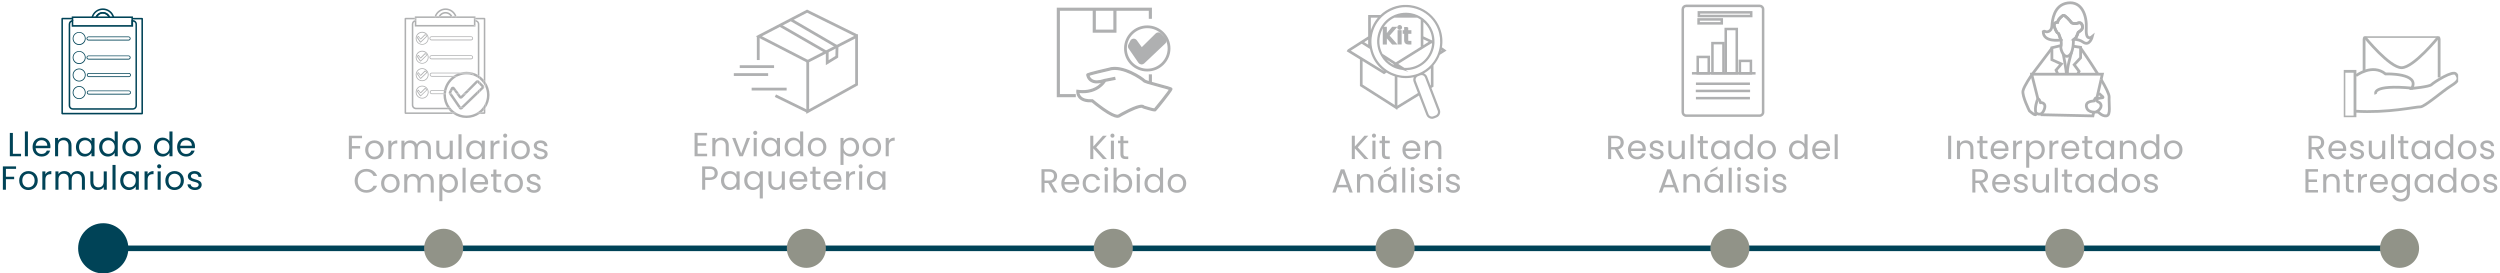 <svg width="896" height="98" viewBox="0 0 896 98" fill="none" xmlns="http://www.w3.org/2000/svg">
  <g clip-path="url(#clip0_1587_99)">
    <path d="M844.026 25.564H840.068V41.934H844.026V25.564Z" stroke="#AFB1B1" stroke-miterlimit="10"/>
    <path d="M844.396 27.123C844.396 27.123 850.251 22.658 854.96 26.489C854.96 26.489 867.503 26.093 864.364 31.682C864.364 31.682 870.628 31.127 871.461 30.321C872.28 29.528 879.213 24.97 880.291 26.569C881.37 28.167 881.37 28.96 878.394 30.796C875.419 32.633 868.909 38.38 867.421 38.301C865.933 38.221 855.874 40.6 844.027 39.846" stroke="#AFB1B1" stroke-miterlimit="10"/>
    <path d="M851.493 33.743C851.493 33.743 849.541 30.136 864.827 31.616" stroke="#AFB1B1" stroke-miterlimit="10"/>
    <path d="M847.289 25.432V14.03C847.289 13.502 847.739 13.066 848.285 13.066H873.194C873.74 13.066 874.19 13.502 874.19 14.03V27.771" stroke="#AFB1B1" stroke-miterlimit="10"/>
    <path d="M847.588 13.344C847.588 13.344 856.405 24.256 860.731 24.256C865.058 24.256 873.875 13.344 873.875 13.344" stroke="#AFB1B1" stroke-miterlimit="10"/>
  </g>
  <path d="M125.027 57H126.119V53.232H129.071V52.344H126.119V49.524H129.755V48.636H125.027V57ZM137.526 53.7C137.526 51.624 136.074 50.316 134.202 50.316C132.342 50.316 130.878 51.624 130.878 53.7C130.878 55.788 132.294 57.108 134.154 57.108C136.026 57.108 137.526 55.788 137.526 53.7ZM131.994 53.7C131.994 52.044 133.038 51.264 134.19 51.264C135.318 51.264 136.41 52.044 136.41 53.7C136.41 55.368 135.294 56.148 134.154 56.148C133.014 56.148 131.994 55.368 131.994 53.7ZM140.265 53.424C140.265 51.9 141.057 51.432 142.101 51.432H142.389V50.304C141.345 50.304 140.637 50.76 140.265 51.492V50.424H139.173V57H140.265V53.424ZM153.354 57H154.434V53.124C154.434 51.24 153.27 50.304 151.77 50.304C150.762 50.304 149.826 50.82 149.442 51.768C149.01 50.784 148.11 50.304 147.03 50.304C146.166 50.304 145.386 50.676 144.954 51.372V50.424H143.862V57H144.954V53.376C144.954 51.96 145.71 51.252 146.814 51.252C147.894 51.252 148.614 51.936 148.614 53.28V57H149.694V53.376C149.694 51.96 150.45 51.252 151.554 51.252C152.634 51.252 153.354 51.936 153.354 53.28V57ZM162.269 50.424H161.177V54.036C161.177 55.452 160.421 56.148 159.293 56.148C158.189 56.148 157.457 55.464 157.457 54.132V50.424H156.377V54.276C156.377 56.16 157.565 57.096 159.077 57.096C159.953 57.096 160.757 56.712 161.177 56.028V57H162.269V50.424ZM164.324 57H165.416V48.12H164.324V57ZM167.081 53.688C167.081 55.728 168.437 57.108 170.189 57.108C171.401 57.108 172.253 56.484 172.649 55.776V57H173.753V50.424H172.649V51.624C172.265 50.94 171.425 50.316 170.201 50.316C168.437 50.316 167.081 51.636 167.081 53.688ZM172.649 53.7C172.649 55.248 171.617 56.148 170.417 56.148C169.217 56.148 168.197 55.236 168.197 53.688C168.197 52.14 169.217 51.264 170.417 51.264C171.617 51.264 172.649 52.176 172.649 53.7ZM176.903 53.424C176.903 51.9 177.695 51.432 178.739 51.432H179.027V50.304C177.983 50.304 177.275 50.76 176.903 51.492V50.424H175.811V57H176.903V53.424ZM180.499 57H181.591V50.424H180.499V57ZM181.063 49.356C181.459 49.356 181.783 49.032 181.783 48.612C181.783 48.192 181.459 47.868 181.063 47.868C180.643 47.868 180.319 48.192 180.319 48.612C180.319 49.032 180.643 49.356 181.063 49.356ZM189.904 53.7C189.904 51.624 188.452 50.316 186.58 50.316C184.72 50.316 183.256 51.624 183.256 53.7C183.256 55.788 184.672 57.108 186.532 57.108C188.404 57.108 189.904 55.788 189.904 53.7ZM184.372 53.7C184.372 52.044 185.416 51.264 186.568 51.264C187.696 51.264 188.788 52.044 188.788 53.7C188.788 55.368 187.672 56.148 186.532 56.148C185.392 56.148 184.372 55.368 184.372 53.7ZM196.279 55.212C196.231 52.86 192.415 53.712 192.415 52.152C192.415 51.624 192.895 51.24 193.699 51.24C194.575 51.24 195.079 51.72 195.127 52.38H196.219C196.147 51.096 195.187 50.316 193.735 50.316C192.271 50.316 191.323 51.144 191.323 52.152C191.323 54.6 195.211 53.748 195.211 55.212C195.211 55.752 194.731 56.184 193.867 56.184C192.943 56.184 192.379 55.704 192.319 55.068H191.191C191.263 56.268 192.343 57.108 193.879 57.108C195.331 57.108 196.279 56.292 196.279 55.212ZM127.104 64.812C127.104 67.32 128.94 69.072 131.28 69.072C133.092 69.072 134.532 68.172 135.156 66.564H133.848C133.392 67.56 132.504 68.124 131.28 68.124C129.528 68.124 128.22 66.852 128.22 64.812C128.22 62.76 129.528 61.488 131.28 61.488C132.504 61.488 133.392 62.052 133.848 63.06H135.156C134.532 61.44 133.092 60.528 131.28 60.528C128.94 60.528 127.104 62.304 127.104 64.812ZM143.234 65.7C143.234 63.624 141.782 62.316 139.91 62.316C138.05 62.316 136.586 63.624 136.586 65.7C136.586 67.788 138.002 69.108 139.862 69.108C141.734 69.108 143.234 67.788 143.234 65.7ZM137.702 65.7C137.702 64.044 138.746 63.264 139.898 63.264C141.026 63.264 142.118 64.044 142.118 65.7C142.118 67.368 141.002 68.148 139.862 68.148C138.722 68.148 137.702 67.368 137.702 65.7ZM154.373 69H155.453V65.124C155.453 63.24 154.289 62.304 152.789 62.304C151.781 62.304 150.845 62.82 150.461 63.768C150.029 62.784 149.129 62.304 148.049 62.304C147.185 62.304 146.405 62.676 145.973 63.372V62.424H144.881V69H145.973V65.376C145.973 63.96 146.729 63.252 147.833 63.252C148.913 63.252 149.633 63.936 149.633 65.28V69H150.713V65.376C150.713 63.96 151.469 63.252 152.573 63.252C153.653 63.252 154.373 63.936 154.373 65.28V69ZM158.548 63.636V62.424H157.456V72.12H158.548V67.788C158.956 68.46 159.808 69.108 161.008 69.108C162.772 69.108 164.128 67.728 164.128 65.688C164.128 63.636 162.772 62.316 161.008 62.316C159.808 62.316 158.944 62.94 158.548 63.636ZM163.012 65.688C163.012 67.236 161.992 68.148 160.78 68.148C159.592 68.148 158.548 67.248 158.548 65.7C158.548 64.176 159.592 63.264 160.78 63.264C161.992 63.264 163.012 64.14 163.012 65.688ZM165.778 69H166.87V60.12H165.778V69ZM171.738 63.24C172.866 63.24 173.826 63.948 173.814 65.232H169.662C169.782 63.948 170.67 63.24 171.738 63.24ZM174.81 66.972H173.634C173.394 67.68 172.77 68.184 171.786 68.184C170.67 68.184 169.734 67.452 169.65 66.12H174.906C174.93 65.892 174.942 65.7 174.942 65.46C174.942 63.66 173.694 62.316 171.786 62.316C169.866 62.316 168.534 63.624 168.534 65.7C168.534 67.788 169.914 69.108 171.786 69.108C173.418 69.108 174.474 68.172 174.81 66.972ZM176.836 67.2C176.836 68.52 177.496 69 178.66 69H179.644V68.076H178.84C178.168 68.076 177.928 67.848 177.928 67.2V63.324H179.644V62.424H177.928V60.768H176.836V62.424H175.984V63.324H176.836V67.2ZM187.419 65.7C187.419 63.624 185.967 62.316 184.095 62.316C182.235 62.316 180.771 63.624 180.771 65.7C180.771 67.788 182.187 69.108 184.047 69.108C185.919 69.108 187.419 67.788 187.419 65.7ZM181.887 65.7C181.887 64.044 182.931 63.264 184.083 63.264C185.211 63.264 186.303 64.044 186.303 65.7C186.303 67.368 185.187 68.148 184.047 68.148C182.907 68.148 181.887 67.368 181.887 65.7ZM193.794 67.212C193.746 64.86 189.93 65.712 189.93 64.152C189.93 63.624 190.41 63.24 191.214 63.24C192.09 63.24 192.594 63.72 192.642 64.38H193.734C193.662 63.096 192.702 62.316 191.25 62.316C189.786 62.316 188.838 63.144 188.838 64.152C188.838 66.6 192.726 65.748 192.726 67.212C192.726 67.752 192.246 68.184 191.382 68.184C190.458 68.184 189.894 67.704 189.834 67.068H188.706C188.778 68.268 189.858 69.108 191.394 69.108C192.846 69.108 193.794 68.292 193.794 67.212Z" fill="#AFB0B1"/>
  <path d="M173.385 40.252H172.607C172.385 40.448 172.135 40.643 171.885 40.811H173.607C173.773 40.811 173.94 40.671 173.94 40.476V38.744C173.773 38.996 173.579 39.219 173.385 39.47V40.252Z" fill="#AFB0B1"/>
  <path d="M151.305 11.405C150.028 11.405 149 12.438 149 13.723C149 15.007 150.028 16.04 151.305 16.04C152.583 16.04 153.61 15.007 153.61 13.723C153.61 12.438 152.583 11.405 151.305 11.405ZM151.305 15.789C150.194 15.789 149.278 14.867 149.278 13.751C149.278 12.633 150.194 11.712 151.305 11.712C152.416 11.712 153.333 12.633 153.333 13.751C153.333 14.867 152.416 15.789 151.305 15.789Z" fill="#AFB0B1"/>
  <path d="M152.221 12.327L150.721 13.835L150.11 12.997C150.054 12.941 149.971 12.885 149.888 12.913C149.804 12.913 149.721 12.969 149.693 13.053L149.499 13.444C149.471 13.527 149.471 13.611 149.526 13.695L150.499 15.147C150.526 15.203 150.61 15.231 150.665 15.259H150.693C150.749 15.259 150.804 15.231 150.86 15.203L152.97 13.165C153.026 13.109 153.054 13.053 153.054 12.997C153.054 12.941 153.026 12.857 152.998 12.829L152.554 12.383C152.471 12.215 152.332 12.215 152.221 12.327ZM150.749 14.896L149.804 13.5L149.971 13.192L150.554 14.002C150.582 14.058 150.665 14.086 150.721 14.114C150.804 14.114 150.86 14.086 150.915 14.058L152.415 12.55L152.804 12.941L150.749 14.896Z" fill="#AFB0B1"/>
  <path d="M151.305 18.19C150.028 18.19 149 19.223 149 20.508C149 21.793 150.028 22.826 151.305 22.826C152.583 22.826 153.61 21.793 153.61 20.508C153.61 19.223 152.583 18.19 151.305 18.19ZM151.305 22.574C150.194 22.574 149.278 21.653 149.278 20.536C149.278 19.419 150.194 18.497 151.305 18.497C152.416 18.497 153.333 19.419 153.333 20.536C153.333 21.653 152.416 22.574 151.305 22.574Z" fill="#AFB0B1"/>
  <path d="M152.221 19.112L150.721 20.62L150.11 19.782C150.054 19.727 149.971 19.671 149.888 19.699C149.804 19.699 149.721 19.754 149.693 19.838L149.499 20.229C149.471 20.313 149.471 20.397 149.526 20.48L150.499 21.933C150.526 21.988 150.61 22.016 150.665 22.044H150.693C150.749 22.044 150.804 22.016 150.86 21.988L152.97 19.95C153.026 19.894 153.054 19.838 153.054 19.782C153.054 19.727 153.026 19.643 152.998 19.615L152.554 19.168C152.471 19 152.332 19 152.221 19.112ZM150.749 21.709L149.804 20.313L149.971 20.006L150.554 20.816C150.582 20.871 150.665 20.899 150.721 20.927C150.804 20.927 150.86 20.899 150.915 20.871L152.415 19.363L152.804 19.754L150.749 21.709Z" fill="#AFB0B1"/>
  <path d="M151.305 24.445C150.028 24.445 149 25.478 149 26.762C149 28.047 150.028 29.08 151.305 29.08C152.583 29.08 153.61 28.047 153.61 26.762C153.61 25.478 152.583 24.445 151.305 24.445ZM151.305 28.801C150.194 28.801 149.278 27.879 149.278 26.762C149.278 25.645 150.194 24.724 151.305 24.724C152.416 24.724 153.333 25.645 153.333 26.762C153.333 27.879 152.416 28.801 151.305 28.801Z" fill="#AFB0B1"/>
  <path d="M152.22 25.341L150.72 26.849L150.109 26.012C150.054 25.956 149.97 25.9 149.887 25.9C149.804 25.9 149.72 25.956 149.693 26.039L149.526 26.458C149.498 26.542 149.498 26.626 149.554 26.71L150.554 28.134C150.581 28.19 150.665 28.218 150.72 28.245H150.748C150.804 28.245 150.859 28.218 150.915 28.19L153.026 26.151C153.081 26.095 153.109 26.039 153.109 25.984C153.109 25.928 153.081 25.844 153.053 25.816L152.553 25.341C152.47 25.258 152.331 25.258 152.22 25.341ZM150.748 27.938L149.804 26.542L149.97 26.235L150.554 27.045C150.581 27.101 150.665 27.128 150.72 27.156C150.804 27.156 150.859 27.128 150.915 27.101L152.415 25.593L152.803 25.984L150.748 27.938Z" fill="#AFB0B1"/>
  <path d="M151.305 30.703C150.028 30.703 149 31.736 149 33.021C149 34.305 150.028 35.338 151.305 35.338C152.583 35.338 153.61 34.305 153.61 33.021C153.61 31.736 152.583 30.703 151.305 30.703ZM151.305 35.059C150.194 35.059 149.278 34.138 149.278 33.021C149.278 31.904 150.194 30.982 151.305 30.982C152.416 30.982 153.333 31.904 153.333 33.021C153.333 34.138 152.416 35.059 151.305 35.059Z" fill="#AFB0B1"/>
  <path d="M152.221 31.595L150.721 33.102L150.11 32.265C150.054 32.209 149.971 32.153 149.888 32.153C149.804 32.153 149.721 32.209 149.693 32.293L149.499 32.684C149.471 32.767 149.471 32.851 149.526 32.935L150.499 34.387C150.526 34.443 150.61 34.471 150.665 34.499H150.693C150.749 34.499 150.804 34.471 150.86 34.443L152.97 32.404C153.026 32.349 153.054 32.293 153.054 32.237C153.054 32.181 153.026 32.097 152.998 32.069L152.554 31.622C152.471 31.511 152.332 31.511 152.221 31.595ZM150.749 34.191L149.804 32.795L149.971 32.488L150.554 33.298C150.582 33.354 150.665 33.382 150.721 33.41C150.804 33.41 150.86 33.382 150.915 33.354L152.415 31.846L152.804 32.237L150.749 34.191Z" fill="#AFB0B1"/>
  <path d="M154.638 14.476H168.831C169.247 14.476 169.553 14.141 169.553 13.751C169.553 13.36 169.219 13.024 168.831 13.024H154.638C154.249 13.024 153.916 13.36 153.916 13.751C153.916 14.141 154.249 14.476 154.638 14.476ZM154.638 13.276H168.831C169.081 13.276 169.275 13.471 169.275 13.723C169.275 13.974 169.081 14.169 168.831 14.169H154.638C154.388 14.169 154.194 13.974 154.194 13.723C154.194 13.471 154.388 13.276 154.638 13.276Z" fill="#AFB0B1"/>
  <path d="M154.749 27.211C154.5 27.211 154.305 27.015 154.305 26.764C154.305 26.513 154.5 26.317 154.749 26.317H164.193C164.47 26.205 164.748 26.122 165.026 26.038H154.749C154.333 26.038 154.027 26.373 154.027 26.764C154.027 27.155 154.361 27.49 154.749 27.49H162.137C162.248 27.406 162.387 27.294 162.526 27.211H154.749Z" fill="#AFB0B1"/>
  <path d="M154.749 33.465C154.5 33.465 154.305 33.27 154.305 33.018C154.305 32.767 154.5 32.571 154.749 32.571H159.082C159.11 32.488 159.11 32.376 159.138 32.292H154.749C154.333 32.292 154.027 32.627 154.027 33.018C154.027 33.409 154.361 33.744 154.749 33.744H158.971C158.971 33.66 158.971 33.549 158.999 33.465H154.749Z" fill="#AFB0B1"/>
  <path d="M154.638 21.262H168.831C169.247 21.262 169.553 20.927 169.553 20.536C169.553 20.145 169.219 19.81 168.831 19.81H154.638C154.249 19.81 153.916 20.145 153.916 20.536C153.916 20.927 154.249 21.262 154.638 21.262ZM154.638 20.061H168.831C169.081 20.061 169.275 20.257 169.275 20.508C169.275 20.759 169.081 20.955 168.831 20.955H154.638C154.388 20.955 154.194 20.759 154.194 20.508C154.194 20.257 154.388 20.061 154.638 20.061Z" fill="#AFB0B1"/>
  <path d="M145.333 6.379C145.167 6.379 145 6.518 145 6.714V40.503C145 40.671 145.139 40.838 145.333 40.838H162.47C162.22 40.671 161.998 40.475 161.748 40.28H145.555V6.937H148.666V6.379H145.333Z" fill="#AFB0B1"/>
  <path d="M173.607 6.379H170.385V6.937H173.384V28.579C173.579 28.802 173.773 29.054 173.94 29.305V6.686C173.94 6.518 173.801 6.379 173.607 6.379Z" fill="#AFB0B1"/>
  <path d="M169.829 9.115V8.948H149.221V7.44H148.665V7.216C148.054 7.384 147.582 7.97 147.582 8.64V37.683C147.582 38.492 148.249 39.163 149.054 39.163H160.719C160.58 38.995 160.441 38.8 160.33 38.604H149.054C148.554 38.604 148.138 38.185 148.138 37.683V8.64C148.138 8.277 148.36 7.97 148.665 7.803V9.506H170.412V7.719C170.884 7.747 171.245 8.138 171.245 8.613V26.792C171.44 26.904 171.634 27.015 171.801 27.127V8.64C171.801 7.859 171.162 7.216 170.384 7.188V9.143H169.829V9.115Z" fill="#AFB0B1"/>
  <path d="M159.692 3.558C161.192 3.558 162.525 4.508 163.053 5.876H163.636C163.108 4.173 161.497 3 159.692 3C157.887 3 156.304 4.173 155.748 5.876H156.331C156.859 4.508 158.22 3.558 159.692 3.558Z" fill="#AFB0B1"/>
  <path d="M159.691 4.286C158.608 4.286 157.636 4.901 157.164 5.878H157.803C158.219 5.236 158.914 4.845 159.664 4.845C160.441 4.845 161.136 5.236 161.525 5.878H162.163C161.747 4.901 160.775 4.286 159.691 4.286Z" fill="#AFB0B1"/>
  <path d="M170.135 6.38H170.413V5.877H163.692C163.72 5.933 163.747 6.017 163.747 6.072L163.22 6.212C163.192 6.1 163.136 5.989 163.108 5.849H162.247C162.275 5.905 162.303 5.961 162.331 6.017L161.803 6.212C161.748 6.072 161.692 5.961 161.609 5.821H157.859C157.776 5.933 157.72 6.072 157.665 6.212L157.137 6.017C157.165 5.961 157.193 5.905 157.22 5.849H156.359C156.304 5.961 156.276 6.072 156.248 6.212L155.693 6.072C155.721 6.017 155.748 5.933 155.748 5.877H148.666V6.38H148.916V6.938H148.666V7.217C148.749 7.189 148.833 7.189 148.916 7.162L149.221 7.134V6.436H169.83V8.949H169.858V7.162H170.33C170.357 7.162 170.357 7.162 170.385 7.162V6.91H170.108V6.38H170.135Z" fill="#AFB0B1"/>
  <path d="M148.916 6.378H148.666V6.937H148.916V6.378Z" fill="#AFB0B1"/>
  <path d="M170.413 6.378H170.135V6.937H170.413V6.378Z" fill="#AFB0B1"/>
  <path d="M149.221 7.439V7.132L148.916 7.16C148.833 7.16 148.749 7.187 148.666 7.215V7.439H149.221Z" fill="#AFB0B1"/>
  <path d="M170.386 9.117V7.162C170.358 7.162 170.358 7.162 170.33 7.162H169.858V8.949H169.83V9.117H170.386Z" fill="#AFB0B1"/>
  <path d="M156.221 6.239C156.249 6.127 156.304 6.015 156.332 5.875H155.749C155.721 5.931 155.693 6.015 155.693 6.071L156.221 6.239Z" fill="#AFB0B1"/>
  <path d="M163.193 6.239L163.721 6.099C163.693 6.043 163.665 5.96 163.665 5.904H163.082C163.11 5.987 163.165 6.099 163.193 6.239Z" fill="#AFB0B1"/>
  <path d="M161.776 6.267L162.304 6.071C162.276 6.015 162.249 5.96 162.221 5.904H161.582C161.665 5.987 161.721 6.127 161.776 6.267Z" fill="#AFB0B1"/>
  <path d="M157.109 6.045L157.637 6.24C157.693 6.101 157.748 5.989 157.831 5.849H157.193C157.165 5.933 157.137 5.989 157.109 6.045Z" fill="#AFB0B1"/>
  <path d="M169.33 26.961C169.358 26.905 169.386 26.849 169.386 26.765C169.386 26.514 169.192 26.319 168.942 26.319H164.192C163.581 26.57 163.026 26.849 162.498 27.24H164.331C165.22 26.849 166.192 26.654 167.192 26.654C167.942 26.626 168.664 26.737 169.33 26.961Z" fill="#AFB0B1"/>
  <path d="M173.939 29.305V31.12C174.328 32.014 174.55 32.991 174.55 34.053C174.55 35.114 174.328 36.063 173.939 36.985V38.8C174.884 37.459 175.439 35.812 175.439 34.053C175.439 32.293 174.884 30.646 173.939 29.305Z" fill="#AFB0B1"/>
  <path d="M159.832 34.023C159.832 33.94 159.832 33.828 159.832 33.744H158.943C158.943 33.828 158.943 33.94 158.943 34.023C158.943 35.699 159.443 37.263 160.304 38.575H161.387C160.415 37.319 159.832 35.755 159.832 34.023Z" fill="#AFB0B1"/>
  <path d="M171.135 40.253H172.607C172.885 40.002 173.134 39.75 173.384 39.471V37.991C172.801 38.913 172.051 39.694 171.135 40.253Z" fill="#AFB0B1"/>
  <path d="M165.025 26.038H168.942C169.33 26.038 169.664 26.373 169.664 26.764C169.664 26.876 169.636 26.959 169.608 27.043C170.191 27.239 170.747 27.518 171.247 27.853V26.82C170.052 26.122 168.664 25.731 167.192 25.731C166.442 25.731 165.72 25.843 165.025 26.038Z" fill="#AFB0B1"/>
  <path d="M167.19 41.425C166.163 41.425 165.191 41.201 164.274 40.81H162.469C163.802 41.76 165.441 42.29 167.19 42.29C168.94 42.29 170.579 41.732 171.912 40.81H170.107C169.19 41.201 168.218 41.425 167.19 41.425Z" fill="#AFB0B1"/>
  <path d="M159.082 32.547C159.026 32.854 158.998 33.161 158.971 33.468H159.859C159.887 33.161 159.915 32.854 159.971 32.547H159.082Z" fill="#AFB0B1"/>
  <path d="M160.691 39.136C160.997 39.555 161.358 39.918 161.747 40.253H163.219C162.719 39.946 162.275 39.555 161.858 39.136H160.691Z" fill="#AFB0B1"/>
  <path d="M171.803 27.154V28.272C172.414 28.774 172.969 29.389 173.386 30.059V28.579C172.914 28.048 172.386 27.573 171.803 27.154Z" fill="#AFB0B1"/>
  <path d="M163.747 27.49H162.136C160.637 28.663 159.553 30.338 159.137 32.265H160.053C160.553 30.198 161.914 28.467 163.747 27.49Z" fill="#AFB0B1"/>
  <path d="M173.385 37.99V39.47C173.579 39.247 173.774 38.995 173.94 38.744V36.929C173.774 37.32 173.607 37.655 173.385 37.99Z" fill="#AFB0B1"/>
  <path d="M171.135 40.253C170.802 40.476 170.469 40.644 170.08 40.811H171.885C172.135 40.644 172.358 40.448 172.608 40.253H171.135Z" fill="#AFB0B1"/>
  <path d="M163.247 40.253H161.775C161.998 40.448 162.248 40.644 162.498 40.811H164.303C163.914 40.672 163.581 40.476 163.247 40.253Z" fill="#AFB0B1"/>
  <path d="M173.385 30.06C173.607 30.395 173.774 30.731 173.94 31.122V29.306C173.774 29.055 173.579 28.832 173.385 28.58V30.06Z" fill="#AFB0B1"/>
  <path d="M168.941 26.317C169.191 26.317 169.385 26.513 169.385 26.764C169.385 26.82 169.357 26.904 169.33 26.959C169.413 26.987 169.496 27.015 169.607 27.043C169.635 26.959 169.663 26.848 169.663 26.764C169.663 26.373 169.33 26.038 168.941 26.038H165.025C164.747 26.122 164.469 26.205 164.191 26.317H168.941Z" fill="#AFB0B1"/>
  <path d="M164.331 27.209H162.498C162.359 27.293 162.248 27.405 162.109 27.488H163.72C163.915 27.405 164.109 27.293 164.331 27.209Z" fill="#AFB0B1"/>
  <path d="M159.969 32.545C159.997 32.461 159.997 32.35 160.025 32.266H159.108C159.081 32.35 159.081 32.461 159.053 32.545H159.969Z" fill="#AFB0B1"/>
  <path d="M158.971 33.467C158.971 33.551 158.971 33.663 158.943 33.747H159.832C159.832 33.663 159.832 33.551 159.86 33.467H158.971Z" fill="#AFB0B1"/>
  <path d="M171.802 28.273V27.157C171.635 27.045 171.441 26.933 171.246 26.821V27.855C171.441 27.994 171.635 28.134 171.802 28.273Z" fill="#AFB0B1"/>
  <path d="M160.303 38.575C160.442 38.77 160.553 38.966 160.692 39.133H161.858C161.691 38.966 161.525 38.77 161.386 38.575H160.303Z" fill="#AFB0B1"/>
  <path d="M167.359 33.468L168.276 32.547H167.026L166.109 33.468H167.359Z" fill="#AFB0B1"/>
  <path d="M165.082 39.276C165.11 39.276 165.137 39.276 165.165 39.276C165.332 39.276 165.471 39.22 165.609 39.136H164.721C164.832 39.22 164.943 39.248 165.082 39.276Z" fill="#AFB0B1"/>
  <path d="M162.721 32.547L163.387 33.468H164.47L163.832 32.547H162.721Z" fill="#AFB0B1"/>
  <path d="M171.803 29.083V30.34L172.636 31.177L171.803 31.959V33.188L173.303 31.736C173.33 31.708 173.358 31.68 173.386 31.652V30.675C173.358 30.647 173.33 30.619 173.33 30.591L171.803 29.083Z" fill="#AFB0B1"/>
  <path d="M161.72 33.273L162.081 32.547H161.082L160.887 32.91C160.804 33.077 160.776 33.273 160.832 33.44H161.831L161.72 33.273Z" fill="#AFB0B1"/>
  <path d="M165.163 34.414L164.691 33.744H163.58L164.497 35.029C164.635 35.224 164.858 35.336 165.08 35.364C165.302 35.392 165.552 35.308 165.719 35.14L167.08 33.772H165.83L165.163 34.414Z" fill="#AFB0B1"/>
  <path d="M170.58 28.969L167.303 32.264H168.553L171.136 29.667L171.247 29.778V28.745C170.997 28.717 170.747 28.801 170.58 28.969Z" fill="#AFB0B1"/>
  <path d="M162.054 33.745H160.971L164.276 38.576H166.22L171.247 33.745V32.488L165.192 38.324L162.054 33.745Z" fill="#AFB0B1"/>
  <path d="M162.33 32.043L162.496 32.294H163.607L162.969 31.401C162.802 31.177 162.552 31.038 162.246 31.066C161.969 31.094 161.719 31.261 161.608 31.513L161.219 32.294H162.219L162.33 32.043Z" fill="#AFB0B1"/>
  <path d="M173.551 31.175C173.551 31.008 173.496 30.812 173.385 30.672V31.65C173.496 31.51 173.551 31.343 173.551 31.175Z" fill="#AFB0B1"/>
  <path d="M162.72 32.545H163.831L163.609 32.266H162.525L162.72 32.545Z" fill="#AFB0B1"/>
  <path d="M167.025 32.545H168.275L168.553 32.266H167.303L167.025 32.545Z" fill="#AFB0B1"/>
  <path d="M160.859 33.467C160.887 33.551 160.915 33.663 160.97 33.747H162.054L161.859 33.467H160.859Z" fill="#AFB0B1"/>
  <path d="M162.08 32.545L162.219 32.266H161.219L161.08 32.545H162.08Z" fill="#AFB0B1"/>
  <path d="M166.108 33.467L165.83 33.747H167.08L167.358 33.467H166.108Z" fill="#AFB0B1"/>
  <path d="M164.47 33.467H163.387L163.581 33.747H164.692L164.47 33.467Z" fill="#AFB0B1"/>
  <path d="M171.246 28.746V29.779L171.802 30.338V29.081L171.69 28.969C171.579 28.858 171.413 28.774 171.246 28.746Z" fill="#AFB0B1"/>
  <path d="M166.22 38.575H164.275L164.525 38.91C164.581 38.994 164.664 39.077 164.748 39.133H165.636C165.664 39.105 165.72 39.077 165.747 39.049L166.22 38.575Z" fill="#AFB0B1"/>
  <path d="M171.246 32.489V33.746L171.802 33.215V31.959L171.246 32.489Z" fill="#AFB0B1"/>
  <path d="M3.524 47.636V56H7.544V55.112H4.616V47.636H3.524ZM8.915 56H10.007V47.12H8.915V56ZM14.876 50.24C16.004 50.24 16.964 50.948 16.952 52.232H12.8C12.92 50.948 13.808 50.24 14.876 50.24ZM17.948 53.972H16.772C16.532 54.68 15.908 55.184 14.924 55.184C13.808 55.184 12.872 54.452 12.788 53.12H18.044C18.068 52.892 18.08 52.7 18.08 52.46C18.08 50.66 16.832 49.316 14.924 49.316C13.004 49.316 11.672 50.624 11.672 52.7C11.672 54.788 13.052 56.108 14.924 56.108C16.556 56.108 17.612 55.172 17.948 53.972ZM24.545 56H25.625V52.124C25.625 50.24 24.461 49.304 22.937 49.304C22.049 49.304 21.257 49.676 20.825 50.36V49.424H19.733V56H20.825V52.364C20.825 50.948 21.593 50.252 22.709 50.252C23.813 50.252 24.545 50.936 24.545 52.28V56ZM27.213 52.688C27.213 54.728 28.569 56.108 30.321 56.108C31.533 56.108 32.385 55.484 32.781 54.776V56H33.885V49.424H32.781V50.624C32.397 49.94 31.557 49.316 30.333 49.316C28.569 49.316 27.213 50.636 27.213 52.688ZM32.781 52.7C32.781 54.248 31.749 55.148 30.549 55.148C29.349 55.148 28.329 54.236 28.329 52.688C28.329 51.14 29.349 50.264 30.549 50.264C31.749 50.264 32.781 51.176 32.781 52.7ZM35.534 52.688C35.534 54.728 36.89 56.108 38.654 56.108C39.854 56.108 40.706 55.496 41.102 54.764V56H42.206V47.12H41.102V50.6C40.646 49.844 39.698 49.316 38.666 49.316C36.89 49.316 35.534 50.636 35.534 52.688ZM41.102 52.7C41.102 54.248 40.07 55.148 38.87 55.148C37.67 55.148 36.65 54.236 36.65 52.688C36.65 51.14 37.67 50.264 38.87 50.264C40.07 50.264 41.102 51.176 41.102 52.7ZM50.503 52.7C50.503 50.624 49.051 49.316 47.179 49.316C45.319 49.316 43.855 50.624 43.855 52.7C43.855 54.788 45.271 56.108 47.131 56.108C49.003 56.108 50.503 54.788 50.503 52.7ZM44.971 52.7C44.971 51.044 46.015 50.264 47.167 50.264C48.295 50.264 49.387 51.044 49.387 52.7C49.387 54.368 48.271 55.148 47.131 55.148C45.991 55.148 44.971 54.368 44.971 52.7ZM55.154 52.688C55.154 54.728 56.51 56.108 58.274 56.108C59.474 56.108 60.326 55.496 60.722 54.764V56H61.826V47.12H60.722V50.6C60.266 49.844 59.318 49.316 58.286 49.316C56.51 49.316 55.154 50.636 55.154 52.688ZM60.722 52.7C60.722 54.248 59.69 55.148 58.49 55.148C57.29 55.148 56.27 54.236 56.27 52.688C56.27 51.14 57.29 50.264 58.49 50.264C59.69 50.264 60.722 51.176 60.722 52.7ZM66.679 50.24C67.807 50.24 68.767 50.948 68.755 52.232H64.603C64.723 50.948 65.611 50.24 66.679 50.24ZM69.751 53.972H68.575C68.335 54.68 67.711 55.184 66.727 55.184C65.611 55.184 64.675 54.452 64.591 53.12H69.847C69.871 52.892 69.883 52.7 69.883 52.46C69.883 50.66 68.635 49.316 66.727 49.316C64.807 49.316 63.475 50.624 63.475 52.7C63.475 54.788 64.855 56.108 66.727 56.108C68.359 56.108 69.415 55.172 69.751 53.972ZM1.027 68H2.119V64.232H5.071V63.344H2.119V60.524H5.755V59.636H1.027V68ZM13.526 64.7C13.526 62.624 12.074 61.316 10.202 61.316C8.342 61.316 6.878 62.624 6.878 64.7C6.878 66.788 8.294 68.108 10.154 68.108C12.026 68.108 13.526 66.788 13.526 64.7ZM7.994 64.7C7.994 63.044 9.038 62.264 10.19 62.264C11.318 62.264 12.41 63.044 12.41 64.7C12.41 66.368 11.294 67.148 10.154 67.148C9.014 67.148 7.994 66.368 7.994 64.7ZM16.265 64.424C16.265 62.9 17.057 62.432 18.101 62.432H18.389V61.304C17.345 61.304 16.637 61.76 16.265 62.492V61.424H15.173V68H16.265V64.424ZM29.354 68H30.434V64.124C30.434 62.24 29.27 61.304 27.77 61.304C26.762 61.304 25.826 61.82 25.442 62.768C25.01 61.784 24.11 61.304 23.03 61.304C22.166 61.304 21.386 61.676 20.954 62.372V61.424H19.862V68H20.954V64.376C20.954 62.96 21.71 62.252 22.814 62.252C23.894 62.252 24.614 62.936 24.614 64.28V68H25.694V64.376C25.694 62.96 26.45 62.252 27.554 62.252C28.634 62.252 29.354 62.936 29.354 64.28V68ZM38.269 61.424H37.177V65.036C37.177 66.452 36.421 67.148 35.293 67.148C34.189 67.148 33.457 66.464 33.457 65.132V61.424H32.377V65.276C32.377 67.16 33.565 68.096 35.077 68.096C35.953 68.096 36.757 67.712 37.177 67.028V68H38.269V61.424ZM40.324 68H41.416V59.12H40.324V68ZM43.081 64.688C43.081 66.728 44.437 68.108 46.189 68.108C47.401 68.108 48.253 67.484 48.649 66.776V68H49.753V61.424H48.649V62.624C48.265 61.94 47.425 61.316 46.201 61.316C44.437 61.316 43.081 62.636 43.081 64.688ZM48.649 64.7C48.649 66.248 47.617 67.148 46.417 67.148C45.217 67.148 44.197 66.236 44.197 64.688C44.197 63.14 45.217 62.264 46.417 62.264C47.617 62.264 48.649 63.176 48.649 64.7ZM52.903 64.424C52.903 62.9 53.694 62.432 54.739 62.432H55.026V61.304C53.983 61.304 53.275 61.76 52.903 62.492V61.424H51.81V68H52.903V64.424ZM56.499 68H57.591V61.424H56.499V68ZM57.063 60.356C57.459 60.356 57.783 60.032 57.783 59.612C57.783 59.192 57.459 58.868 57.063 58.868C56.643 58.868 56.319 59.192 56.319 59.612C56.319 60.032 56.643 60.356 57.063 60.356ZM65.904 64.7C65.904 62.624 64.452 61.316 62.58 61.316C60.72 61.316 59.256 62.624 59.256 64.7C59.256 66.788 60.672 68.108 62.532 68.108C64.404 68.108 65.904 66.788 65.904 64.7ZM60.372 64.7C60.372 63.044 61.416 62.264 62.568 62.264C63.696 62.264 64.788 63.044 64.788 64.7C64.788 66.368 63.672 67.148 62.532 67.148C61.392 67.148 60.372 66.368 60.372 64.7ZM72.279 66.212C72.231 63.86 68.415 64.712 68.415 63.152C68.415 62.624 68.895 62.24 69.7 62.24C70.576 62.24 71.079 62.72 71.127 63.38H72.219C72.147 62.096 71.188 61.316 69.736 61.316C68.272 61.316 67.323 62.144 67.323 63.152C67.323 65.6 71.212 64.748 71.212 66.212C71.212 66.752 70.731 67.184 69.868 67.184C68.944 67.184 68.379 66.704 68.32 66.068H67.192C67.263 67.268 68.344 68.108 69.879 68.108C71.332 68.108 72.279 67.292 72.279 66.212Z" fill="#004357"/>
  <path d="M50.906 40.999H22.337C22.168 40.999 22 40.859 22 40.663V6.705C22 6.537 22.14 6.368 22.337 6.368H25.985V6.929H22.561V40.438H50.682V6.958H47.398V6.396H50.906C51.075 6.396 51.243 6.537 51.243 6.733V40.691C51.243 40.859 51.103 40.999 50.906 40.999Z" fill="#004357"/>
  <path d="M28.372 16.134C27.081 16.134 26.043 15.096 26.043 13.805C26.043 12.514 27.081 11.476 28.372 11.476C29.663 11.476 30.702 12.514 30.702 13.805C30.702 15.096 29.663 16.134 28.372 16.134ZM28.372 11.728C27.25 11.728 26.324 12.655 26.324 13.777C26.324 14.9 27.25 15.826 28.372 15.826C29.495 15.826 30.421 14.9 30.421 13.777C30.421 12.655 29.495 11.728 28.372 11.728Z" fill="#004357"/>
  <path d="M28.372 22.954C27.081 22.954 26.043 21.916 26.043 20.625C26.043 19.334 27.081 18.295 28.372 18.295C29.663 18.295 30.702 19.334 30.702 20.625C30.702 21.916 29.663 22.954 28.372 22.954ZM28.372 18.548C27.25 18.548 26.324 19.474 26.324 20.596C26.324 21.719 27.25 22.645 28.372 22.645C29.495 22.645 30.421 21.719 30.421 20.596C30.421 19.474 29.495 18.548 28.372 18.548Z" fill="#004357"/>
  <path d="M28.372 29.214C27.081 29.214 26.043 28.176 26.043 26.885C26.043 25.594 27.081 24.555 28.372 24.555C29.663 24.555 30.702 25.594 30.702 26.885C30.702 28.176 29.663 29.214 28.372 29.214ZM28.372 24.836C27.25 24.836 26.324 25.762 26.324 26.885C26.324 28.007 27.25 28.933 28.372 28.933C29.495 28.933 30.421 28.007 30.421 26.885C30.421 25.762 29.495 24.836 28.372 24.836Z" fill="#004357"/>
  <path d="M28.372 35.503C27.081 35.503 26.043 34.465 26.043 33.174C26.043 31.883 27.081 30.844 28.372 30.844C29.663 30.844 30.702 31.883 30.702 33.174C30.702 34.465 29.663 35.503 28.372 35.503ZM28.372 31.125C27.25 31.125 26.324 32.051 26.324 33.174C26.324 34.296 27.25 35.222 28.372 35.222C29.495 35.222 30.421 34.296 30.421 33.174C30.421 32.023 29.495 31.125 28.372 31.125Z" fill="#004357"/>
  <path d="M46.078 14.537H31.738C31.345 14.537 31.008 14.2 31.008 13.807C31.008 13.414 31.345 13.077 31.738 13.077H46.078C46.499 13.077 46.808 13.414 46.808 13.807C46.808 14.2 46.499 14.537 46.078 14.537ZM31.738 13.33C31.485 13.33 31.288 13.526 31.288 13.779C31.288 14.031 31.485 14.228 31.738 14.228H46.078C46.331 14.228 46.527 14.031 46.527 13.779C46.527 13.526 46.331 13.33 46.078 13.33H31.738Z" fill="#004357"/>
  <path d="M46.192 27.615H31.851C31.43 27.615 31.121 27.278 31.121 26.885C31.121 26.492 31.458 26.155 31.851 26.155H46.192C46.584 26.155 46.921 26.492 46.921 26.885C46.921 27.278 46.584 27.615 46.192 27.615ZM31.851 26.436C31.598 26.436 31.402 26.633 31.402 26.885C31.402 27.138 31.598 27.334 31.851 27.334H46.192C46.444 27.334 46.641 27.138 46.641 26.885C46.641 26.633 46.444 26.436 46.192 26.436H31.851Z" fill="#004357"/>
  <path d="M46.192 33.902H31.851C31.43 33.902 31.121 33.565 31.121 33.172C31.121 32.779 31.458 32.442 31.851 32.442H46.192C46.584 32.442 46.921 32.779 46.921 33.172C46.921 33.565 46.584 33.902 46.192 33.902ZM31.851 32.695C31.598 32.695 31.402 32.891 31.402 33.144C31.402 33.396 31.598 33.593 31.851 33.593H46.192C46.444 33.593 46.641 33.396 46.641 33.144C46.641 32.891 46.444 32.695 46.192 32.695H31.851Z" fill="#004357"/>
  <path d="M46.078 21.354H31.738C31.345 21.354 31.008 21.017 31.008 20.624C31.008 20.231 31.345 19.895 31.738 19.895H46.078C46.499 19.895 46.808 20.231 46.808 20.624C46.808 21.017 46.499 21.354 46.078 21.354ZM31.738 20.147C31.485 20.147 31.288 20.344 31.288 20.596C31.288 20.849 31.485 21.045 31.738 21.045H46.078C46.331 21.045 46.527 20.849 46.527 20.596C46.527 20.344 46.331 20.147 46.078 20.147H31.738Z" fill="#004357"/>
  <path d="M47.594 39.319H26.097C25.283 39.319 24.609 38.645 24.609 37.831V8.645C24.609 7.887 25.199 7.241 25.956 7.185L26.265 7.157V8.981H47.117V7.185H47.594C48.408 7.185 49.081 7.859 49.081 8.673V37.859C49.081 38.673 48.408 39.319 47.594 39.319ZM25.704 7.831C25.395 7.971 25.171 8.308 25.171 8.673V37.859C25.171 38.365 25.592 38.786 26.097 38.786H47.622C48.127 38.786 48.548 38.365 48.548 37.859V8.673C48.548 8.196 48.183 7.803 47.706 7.775V9.571H25.704V7.831Z" fill="#004357"/>
  <path d="M34.768 6.284L34.234 6.088C34.655 5.021 35.694 4.32 36.844 4.32C37.995 4.32 39.033 5.021 39.454 6.088L38.921 6.284C38.584 5.414 37.742 4.853 36.816 4.853C35.918 4.853 35.104 5.414 34.768 6.284Z" fill="#004357"/>
  <path d="M40.382 6.255C39.961 4.656 38.502 3.561 36.846 3.561C35.19 3.561 33.759 4.656 33.338 6.255L32.805 6.087C33.31 4.263 34.966 3 36.874 3C38.782 3 40.438 4.263 40.943 6.087L40.382 6.255Z" fill="#004357"/>
  <path d="M34.768 6.284L34.234 6.088C34.655 5.021 35.694 4.32 36.844 4.32C37.995 4.32 39.033 5.021 39.454 6.088L38.921 6.284C38.584 5.414 37.742 4.853 36.816 4.853C35.918 4.853 35.104 5.414 34.768 6.284Z" fill="#004357"/>
  <path d="M47.651 9.149H47.09V6.454H26.266V7.465H25.705V5.893H47.651V9.149Z" fill="#004357"/>
  <path d="M253.433 47.624H248.933V56H253.433V55.1H250.025V52.22H253.073V51.32H250.025V48.524H253.433V47.624ZM260.109 56H261.189V52.124C261.189 50.24 260.025 49.304 258.501 49.304C257.613 49.304 256.821 49.676 256.389 50.36V49.424H255.297V56H256.389V52.364C256.389 50.948 257.157 50.252 258.273 50.252C259.377 50.252 260.109 50.936 260.109 52.28V56ZM262.405 49.424L264.985 56H266.257L268.837 49.424H267.673L265.633 54.992L263.581 49.424H262.405ZM270.123 56H271.215V49.424H270.123V56ZM270.687 48.356C271.083 48.356 271.407 48.032 271.407 47.612C271.407 47.192 271.083 46.868 270.687 46.868C270.267 46.868 269.943 47.192 269.943 47.612C269.943 48.032 270.267 48.356 270.687 48.356ZM272.88 52.688C272.88 54.728 274.236 56.108 275.988 56.108C277.2 56.108 278.052 55.484 278.448 54.776V56H279.552V49.424H278.448V50.624C278.064 49.94 277.224 49.316 276 49.316C274.236 49.316 272.88 50.636 272.88 52.688ZM278.448 52.7C278.448 54.248 277.416 55.148 276.216 55.148C275.016 55.148 273.996 54.236 273.996 52.688C273.996 51.14 275.016 50.264 276.216 50.264C277.416 50.264 278.448 51.176 278.448 52.7ZM281.202 52.688C281.202 54.728 282.558 56.108 284.322 56.108C285.522 56.108 286.374 55.496 286.77 54.764V56H287.874V47.12H286.77V50.6C286.314 49.844 285.366 49.316 284.334 49.316C282.558 49.316 281.202 50.636 281.202 52.688ZM286.77 52.7C286.77 54.248 285.738 55.148 284.538 55.148C283.338 55.148 282.318 54.236 282.318 52.688C282.318 51.14 283.338 50.264 284.538 50.264C285.738 50.264 286.77 51.176 286.77 52.7ZM296.171 52.7C296.171 50.624 294.719 49.316 292.847 49.316C290.987 49.316 289.523 50.624 289.523 52.7C289.523 54.788 290.939 56.108 292.799 56.108C294.671 56.108 296.171 54.788 296.171 52.7ZM290.639 52.7C290.639 51.044 291.683 50.264 292.835 50.264C293.963 50.264 295.055 51.044 295.055 52.7C295.055 54.368 293.939 55.148 292.799 55.148C291.659 55.148 290.639 54.368 290.639 52.7ZM302.321 50.636V49.424H301.229V59.12H302.321V54.788C302.729 55.46 303.581 56.108 304.781 56.108C306.545 56.108 307.901 54.728 307.901 52.688C307.901 50.636 306.545 49.316 304.781 49.316C303.581 49.316 302.717 49.94 302.321 50.636ZM306.785 52.688C306.785 54.236 305.765 55.148 304.553 55.148C303.365 55.148 302.321 54.248 302.321 52.7C302.321 51.176 303.365 50.264 304.553 50.264C305.765 50.264 306.785 51.14 306.785 52.688ZM315.791 52.7C315.791 50.624 314.339 49.316 312.467 49.316C310.607 49.316 309.143 50.624 309.143 52.7C309.143 54.788 310.559 56.108 312.419 56.108C314.291 56.108 315.791 54.788 315.791 52.7ZM310.259 52.7C310.259 51.044 311.303 50.264 312.455 50.264C313.583 50.264 314.675 51.044 314.675 52.7C314.675 54.368 313.559 55.148 312.419 55.148C311.279 55.148 310.259 54.368 310.259 52.7ZM318.53 52.424C318.53 50.9 319.322 50.432 320.366 50.432H320.654V49.304C319.61 49.304 318.902 49.76 318.53 50.492V49.424H317.438V56H318.53V52.424ZM252.744 63.608V60.536H254.352C255.6 60.536 256.128 61.112 256.128 62.084C256.128 63.02 255.6 63.608 254.352 63.608H252.744ZM257.244 62.084C257.244 60.716 256.32 59.636 254.352 59.636H251.652V68H252.744V64.508H254.352C256.428 64.508 257.244 63.356 257.244 62.084ZM258.405 64.688C258.405 66.728 259.761 68.108 261.513 68.108C262.725 68.108 263.577 67.484 263.973 66.776V68H265.077V61.424H263.973V62.624C263.589 61.94 262.749 61.316 261.525 61.316C259.761 61.316 258.405 62.636 258.405 64.688ZM263.973 64.7C263.973 66.248 262.941 67.148 261.741 67.148C260.541 67.148 259.521 66.236 259.521 64.688C259.521 63.14 260.541 62.264 261.741 62.264C262.941 62.264 263.973 63.176 263.973 64.7ZM266.727 64.688C266.727 66.728 268.083 68.108 269.823 68.108C271.047 68.108 271.923 67.46 272.295 66.788V71.12H273.399V61.424H272.295V62.624C271.923 61.94 271.059 61.316 269.859 61.316C268.083 61.316 266.727 62.636 266.727 64.688ZM272.295 64.7C272.295 66.248 271.263 67.148 270.063 67.148C268.863 67.148 267.843 66.236 267.843 64.688C267.843 63.14 268.863 62.264 270.063 62.264C271.263 62.264 272.295 63.176 272.295 64.7ZM281.288 61.424H280.196V65.036C280.196 66.452 279.44 67.148 278.312 67.148C277.208 67.148 276.476 66.464 276.476 65.132V61.424H275.396V65.276C275.396 67.16 276.584 68.096 278.096 68.096C278.972 68.096 279.776 67.712 280.196 67.028V68H281.288V61.424ZM286.139 62.24C287.267 62.24 288.227 62.948 288.215 64.232H284.063C284.183 62.948 285.071 62.24 286.139 62.24ZM289.211 65.972H288.035C287.795 66.68 287.171 67.184 286.187 67.184C285.071 67.184 284.135 66.452 284.051 65.12H289.307C289.331 64.892 289.343 64.7 289.343 64.46C289.343 62.66 288.095 61.316 286.187 61.316C284.267 61.316 282.935 62.624 282.935 64.7C282.935 66.788 284.315 68.108 286.187 68.108C287.819 68.108 288.875 67.172 289.211 65.972ZM291.237 66.2C291.237 67.52 291.897 68 293.061 68H294.045V67.076H293.241C292.569 67.076 292.329 66.848 292.329 66.2V62.324H294.045V61.424H292.329V59.768H291.237V61.424H290.385V62.324H291.237V66.2ZM298.376 62.24C299.504 62.24 300.464 62.948 300.452 64.232H296.3C296.42 62.948 297.308 62.24 298.376 62.24ZM301.448 65.972H300.272C300.032 66.68 299.408 67.184 298.424 67.184C297.308 67.184 296.372 66.452 296.288 65.12H301.544C301.568 64.892 301.58 64.7 301.58 64.46C301.58 62.66 300.332 61.316 298.424 61.316C296.504 61.316 295.172 62.624 295.172 64.7C295.172 66.788 296.552 68.108 298.424 68.108C300.056 68.108 301.112 67.172 301.448 65.972ZM304.325 64.424C304.325 62.9 305.117 62.432 306.161 62.432H306.449V61.304C305.405 61.304 304.697 61.76 304.325 62.492V61.424H303.233V68H304.325V64.424ZM307.921 68H309.013V61.424H307.921V68ZM308.485 60.356C308.881 60.356 309.205 60.032 309.205 59.612C309.205 59.192 308.881 58.868 308.485 58.868C308.065 58.868 307.741 59.192 307.741 59.612C307.741 60.032 308.065 60.356 308.485 60.356ZM310.678 64.688C310.678 66.728 312.034 68.108 313.786 68.108C314.998 68.108 315.85 67.484 316.246 66.776V68H317.35V61.424H316.246V62.624C315.862 61.94 315.022 61.316 313.798 61.316C312.034 61.316 310.678 62.636 310.678 64.688ZM316.246 64.7C316.246 66.248 315.214 67.148 314.014 67.148C312.814 67.148 311.794 66.236 311.794 64.688C311.794 63.14 312.814 62.264 314.014 62.264C315.214 62.264 316.246 63.176 316.246 64.7Z" fill="#AFB0B1"/>
  <path d="M307 12.997V30.272L289.49 39.973V21.993L306.774 13.116L307 12.997Z" stroke="#AFB0B1" stroke-miterlimit="10"/>
  <path d="M307 12.757L289.265 4L271.994 12.996L289.491 21.993" stroke="#AFB0B1" stroke-miterlimit="10"/>
  <path d="M289.491 39.973L277.906 34.299" stroke="#AFB0B1" stroke-miterlimit="10"/>
  <path d="M283.672 7.203L299.986 16.704L299.906 20.345L296.479 22.458V18.445" stroke="#AFB0B1" stroke-miterlimit="10"/>
  <path d="M296.092 18.644L279.539 9.103" stroke="#AFB0B1" stroke-miterlimit="10"/>
  <path d="M277.427 23.879H265.125" stroke="#AFB0B1" stroke-miterlimit="10"/>
  <path d="M275.302 26.724H263" stroke="#AFB0B1" stroke-miterlimit="10"/>
  <path d="M281.932 31.933H269.391" stroke="#AFB0B1" stroke-miterlimit="10"/>
  <path d="M271.756 12.997V21.515" stroke="#AFB0B1" stroke-miterlimit="10"/>
  <path d="M395.289 57H396.717L392.889 52.824L396.681 48.636H395.301L391.845 52.512V48.636H390.753V57H391.845V53.184L395.289 57ZM398.148 57H399.24V50.424H398.148V57ZM398.712 49.356C399.108 49.356 399.432 49.032 399.432 48.612C399.432 48.192 399.108 47.868 398.712 47.868C398.292 47.868 397.968 48.192 397.968 48.612C397.968 49.032 398.292 49.356 398.712 49.356ZM401.553 55.2C401.553 56.52 402.213 57 403.377 57H404.361V56.076H403.557C402.885 56.076 402.645 55.848 402.645 55.2V51.324H404.361V50.424H402.645V48.768H401.553V50.424H400.701V51.324H401.553V55.2ZM377.743 63.096C377.743 64.032 377.203 64.704 375.967 64.704H374.359V61.536H375.967C377.215 61.536 377.743 62.148 377.743 63.096ZM373.267 60.636V69H374.359V65.58H375.679L377.671 69H378.979L376.879 65.496C378.283 65.184 378.871 64.164 378.871 63.096C378.871 61.728 377.935 60.636 375.967 60.636H373.267ZM383.575 63.24C384.703 63.24 385.663 63.948 385.651 65.232H381.499C381.619 63.948 382.507 63.24 383.575 63.24ZM386.647 66.972H385.471C385.231 67.68 384.607 68.184 383.623 68.184C382.507 68.184 381.571 67.452 381.487 66.12H386.743C386.767 65.892 386.779 65.7 386.779 65.46C386.779 63.66 385.531 62.316 383.623 62.316C381.703 62.316 380.371 63.624 380.371 65.7C380.371 67.788 381.751 69.108 383.623 69.108C385.255 69.108 386.311 68.172 386.647 66.972ZM388.024 65.7C388.024 67.788 389.356 69.108 391.228 69.108C392.86 69.108 393.928 68.196 394.264 66.888H393.088C392.848 67.716 392.2 68.184 391.228 68.184C390.028 68.184 389.14 67.332 389.14 65.7C389.14 64.092 390.028 63.24 391.228 63.24C392.2 63.24 392.86 63.744 393.088 64.536H394.264C393.928 63.156 392.86 62.316 391.228 62.316C389.356 62.316 388.024 63.636 388.024 65.7ZM395.933 69H397.025V62.424H395.933V69ZM396.497 61.356C396.893 61.356 397.217 61.032 397.217 60.612C397.217 60.192 396.893 59.868 396.497 59.868C396.077 59.868 395.753 60.192 395.753 60.612C395.753 61.032 396.077 61.356 396.497 61.356ZM400.19 63.648V60.12H399.098V69H400.19V67.788C400.598 68.508 401.45 69.108 402.65 69.108C404.414 69.108 405.77 67.728 405.77 65.688C405.77 63.636 404.426 62.316 402.65 62.316C401.486 62.316 400.61 62.916 400.19 63.648ZM404.654 65.688C404.654 67.236 403.634 68.148 402.422 68.148C401.234 68.148 400.19 67.248 400.19 65.7C400.19 64.176 401.234 63.264 402.422 63.264C403.634 63.264 404.654 64.14 404.654 65.688ZM407.419 69H408.511V62.424H407.419V69ZM407.983 61.356C408.379 61.356 408.703 61.032 408.703 60.612C408.703 60.192 408.379 59.868 407.983 59.868C407.563 59.868 407.239 60.192 407.239 60.612C407.239 61.032 407.563 61.356 407.983 61.356ZM410.176 65.688C410.176 67.728 411.532 69.108 413.296 69.108C414.496 69.108 415.348 68.496 415.744 67.764V69H416.848V60.12H415.744V63.6C415.288 62.844 414.34 62.316 413.308 62.316C411.532 62.316 410.176 63.636 410.176 65.688ZM415.744 65.7C415.744 67.248 414.712 68.148 413.512 68.148C412.312 68.148 411.292 67.236 411.292 65.688C411.292 64.14 412.312 63.264 413.512 63.264C414.712 63.264 415.744 64.176 415.744 65.7ZM425.146 65.7C425.146 63.624 423.694 62.316 421.822 62.316C419.962 62.316 418.498 63.624 418.498 65.7C418.498 67.788 419.914 69.108 421.774 69.108C423.646 69.108 425.146 67.788 425.146 65.7ZM419.614 65.7C419.614 64.044 420.658 63.264 421.81 63.264C422.938 63.264 424.03 64.044 424.03 65.7C424.03 67.368 422.914 68.148 421.774 68.148C420.634 68.148 419.614 67.368 419.614 65.7Z" fill="#AFB0B1"/>
  <path d="M411.2 9.108C406.619 9.094 402.877 12.782 402.863 17.338C402.85 21.887 406.564 25.601 411.152 25.615C415.733 25.629 419.475 21.934 419.489 17.385C419.502 12.836 415.781 9.122 411.2 9.108ZM411.152 24.619C407.124 24.605 403.853 21.344 403.86 17.338C403.874 13.338 407.158 10.091 411.193 10.098C415.221 10.111 418.492 13.372 418.485 17.378C418.471 21.385 415.187 24.632 411.152 24.619Z" fill="#AFB0B1"/>
  <path d="M379.614 3.61H391.877V11.474H399.893V3.61H411.978V6.491H412.592V3H379V34.59H385.316V33.98H379.614V3.61ZM399.278 10.864H392.491V3.61H399.278V10.864Z" fill="#AFB0B1" stroke="#AFB0B1" stroke-width="0.5" stroke-miterlimit="10"/>
  <path d="M419.966 31.858C419.918 31.635 419.775 31.533 418.539 31.174C417.809 30.957 416.825 30.699 415.781 30.415C414.818 30.157 413.63 29.838 412.599 29.54V26.896H411.985V29.357C411.104 29.093 410.428 28.862 410.271 28.727C409.643 27.967 402.228 22.836 397.264 24.558C397.073 24.598 395.298 25.005 393.536 25.439C392.444 25.703 391.577 25.934 390.949 26.11C389.699 26.462 389.569 26.55 389.542 26.801V26.835L389.549 26.869C389.556 26.93 389.727 28.306 391.017 29.106C392.048 29.75 393.461 29.832 395.236 29.35C394.902 29.777 394.383 30.34 393.639 30.876C391.194 32.638 388.313 32.692 386.326 32.428L386.012 32.387L385.985 32.706C385.978 32.76 385.869 34.055 386.9 35.119C387.822 36.075 389.324 36.516 391.372 36.434C391.768 36.767 393.386 38.109 395.195 39.377C397.688 41.119 399.435 41.973 400.528 41.973C400.699 41.973 400.856 41.953 400.999 41.905L401.033 41.892L401.067 41.871C401.081 41.864 402.767 40.875 404.652 39.953C407.895 38.373 409.021 38.299 409.411 38.4C409.547 38.434 409.581 38.495 409.595 38.509L409.656 38.611L409.766 38.644C409.772 38.644 410.735 38.956 411.718 39.234C413.842 39.837 413.992 39.722 414.135 39.614C414.361 39.444 416.327 36.977 417.187 35.879C420.034 32.218 420 32.035 419.966 31.858ZM416.607 35.607C415.296 37.275 414.06 38.787 413.78 39.092C413.364 39.085 411.602 38.597 410.025 38.095C409.909 37.96 409.745 37.858 409.54 37.811C407.67 37.336 401.613 40.834 400.774 41.329C400.289 41.458 398.985 41.275 395.544 38.875C393.495 37.444 391.693 35.906 391.672 35.892L391.577 35.811L391.454 35.818C389.535 35.912 388.149 35.54 387.337 34.706C386.784 34.136 386.634 33.465 386.593 33.079C390.198 33.465 392.601 32.374 393.994 31.37C395.271 30.448 395.947 29.452 396.165 29.086C397.305 28.876 399.476 28.442 399.586 28.422L399.463 27.825C399.442 27.832 397.729 28.171 396.527 28.394L395.871 28.51C395.865 28.517 395.851 28.517 395.844 28.517C395.742 28.537 395.585 28.605 395.585 28.605C393.748 29.194 392.328 29.188 391.352 28.591C390.566 28.103 390.286 27.337 390.198 26.984C390.983 26.686 394.369 25.852 397.421 25.154L397.455 25.147C399.92 24.286 403.034 25.303 405.212 26.306C407.738 27.473 409.629 28.903 409.8 29.12C410.08 29.472 411.568 29.92 415.624 31.004C417.078 31.391 418.696 31.831 419.27 32.042C418.997 32.469 418.198 33.574 416.607 35.607Z" fill="#AFB0B1" stroke="#AFB0B1" stroke-width="0.5" stroke-miterlimit="10"/>
  <path d="M407.006 14.707C406.829 14.463 406.542 14.335 406.248 14.355C405.948 14.382 405.689 14.552 405.552 14.823L404.835 16.233C404.699 16.511 404.719 16.836 404.897 17.094L408.433 22.232C408.577 22.436 408.802 22.571 409.048 22.598C409.075 22.598 409.109 22.605 409.137 22.605C409.355 22.605 409.567 22.524 409.731 22.375L417.35 15.175C417.521 15.019 417.616 14.802 417.616 14.572C417.623 14.341 417.535 14.124 417.371 13.962L415.753 12.348C415.418 12.016 414.879 12.016 414.544 12.348L409.157 17.663L407.006 14.707Z" fill="#AFB0B1" stroke="#AFB0B1" stroke-miterlimit="10"/>
  <path d="M580.824 51.096C580.824 52.032 580.284 52.704 579.048 52.704H577.44V49.536H579.048C580.296 49.536 580.824 50.148 580.824 51.096ZM576.348 48.636V57H577.44V53.58H578.76L580.752 57H582.06L579.96 53.496C581.364 53.184 581.952 52.164 581.952 51.096C581.952 49.728 581.016 48.636 579.048 48.636H576.348ZM586.657 51.24C587.785 51.24 588.745 51.948 588.733 53.232H584.581C584.701 51.948 585.589 51.24 586.657 51.24ZM589.729 54.972H588.553C588.313 55.68 587.689 56.184 586.705 56.184C585.589 56.184 584.653 55.452 584.569 54.12H589.825C589.849 53.892 589.861 53.7 589.861 53.46C589.861 51.66 588.613 50.316 586.705 50.316C584.785 50.316 583.453 51.624 583.453 53.7C583.453 55.788 584.833 57.108 586.705 57.108C588.337 57.108 589.393 56.172 589.729 54.972ZM596.242 55.212C596.194 52.86 592.378 53.712 592.378 52.152C592.378 51.624 592.858 51.24 593.662 51.24C594.538 51.24 595.042 51.72 595.09 52.38H596.182C596.11 51.096 595.15 50.316 593.698 50.316C592.234 50.316 591.286 51.144 591.286 52.152C591.286 54.6 595.174 53.748 595.174 55.212C595.174 55.752 594.694 56.184 593.83 56.184C592.906 56.184 592.342 55.704 592.282 55.068H591.154C591.226 56.268 592.306 57.108 593.842 57.108C595.294 57.108 596.242 56.292 596.242 55.212ZM603.828 50.424H602.736V54.036C602.736 55.452 601.98 56.148 600.852 56.148C599.748 56.148 599.016 55.464 599.016 54.132V50.424H597.936V54.276C597.936 56.16 599.124 57.096 600.636 57.096C601.512 57.096 602.316 56.712 602.736 56.028V57H603.828V50.424ZM605.883 57H606.975V48.12H605.883V57ZM609.288 55.2C609.288 56.52 609.948 57 611.112 57H612.096V56.076H611.292C610.62 56.076 610.38 55.848 610.38 55.2V51.324H612.096V50.424H610.38V48.768H609.288V50.424H608.436V51.324H609.288V55.2ZM613.223 53.688C613.223 55.728 614.579 57.108 616.331 57.108C617.543 57.108 618.395 56.484 618.791 55.776V57H619.895V50.424H618.791V51.624C618.407 50.94 617.567 50.316 616.343 50.316C614.579 50.316 613.223 51.636 613.223 53.688ZM618.791 53.7C618.791 55.248 617.759 56.148 616.559 56.148C615.359 56.148 614.339 55.236 614.339 53.688C614.339 52.14 615.359 51.264 616.559 51.264C617.759 51.264 618.791 52.176 618.791 53.7ZM621.544 53.688C621.544 55.728 622.9 57.108 624.664 57.108C625.864 57.108 626.716 56.496 627.112 55.764V57H628.216V48.12H627.112V51.6C626.656 50.844 625.708 50.316 624.676 50.316C622.9 50.316 621.544 51.636 621.544 53.688ZM627.112 53.7C627.112 55.248 626.08 56.148 624.88 56.148C623.68 56.148 622.66 55.236 622.66 53.688C622.66 52.14 623.68 51.264 624.88 51.264C626.08 51.264 627.112 52.176 627.112 53.7ZM636.513 53.7C636.513 51.624 635.061 50.316 633.189 50.316C631.329 50.316 629.865 51.624 629.865 53.7C629.865 55.788 631.281 57.108 633.141 57.108C635.013 57.108 636.513 55.788 636.513 53.7ZM630.981 53.7C630.981 52.044 632.025 51.264 633.177 51.264C634.305 51.264 635.397 52.044 635.397 53.7C635.397 55.368 634.281 56.148 633.141 56.148C632.001 56.148 630.981 55.368 630.981 53.7ZM641.164 53.688C641.164 55.728 642.52 57.108 644.284 57.108C645.484 57.108 646.336 56.496 646.732 55.764V57H647.836V48.12H646.732V51.6C646.276 50.844 645.328 50.316 644.296 50.316C642.52 50.316 641.164 51.636 641.164 53.688ZM646.732 53.7C646.732 55.248 645.7 56.148 644.5 56.148C643.3 56.148 642.28 55.236 642.28 53.688C642.28 52.14 643.3 51.264 644.5 51.264C645.7 51.264 646.732 52.176 646.732 53.7ZM652.689 51.24C653.817 51.24 654.777 51.948 654.765 53.232H650.613C650.733 51.948 651.621 51.24 652.689 51.24ZM655.761 54.972H654.585C654.345 55.68 653.721 56.184 652.737 56.184C651.621 56.184 650.685 55.452 650.601 54.12H655.857C655.881 53.892 655.893 53.7 655.893 53.46C655.893 51.66 654.645 50.316 652.737 50.316C650.817 50.316 649.485 51.624 649.485 53.7C649.485 55.788 650.865 57.108 652.737 57.108C654.369 57.108 655.425 56.172 655.761 54.972ZM657.546 57H658.638V48.12H657.546V57ZM600.664 69H601.816L598.804 60.684H597.544L594.52 69H595.672L596.344 67.14H599.992L600.664 69ZM599.68 66.252H596.656L598.168 62.028L599.68 66.252ZM608.158 69H609.238V65.124C609.238 63.24 608.074 62.304 606.55 62.304C605.662 62.304 604.87 62.676 604.438 63.36V62.424H603.346V69H604.438V65.364C604.438 63.948 605.206 63.252 606.322 63.252C607.426 63.252 608.158 63.936 608.158 65.28V69ZM610.825 65.688C610.825 67.728 612.181 69.108 613.933 69.108C615.145 69.108 615.997 68.484 616.393 67.776V69H617.497V62.424H616.393V63.624C616.009 62.94 615.169 62.316 613.945 62.316C612.181 62.316 610.825 63.636 610.825 65.688ZM616.393 65.7C616.393 67.248 615.361 68.148 614.161 68.148C612.961 68.148 611.941 67.236 611.941 65.688C611.941 64.14 612.961 63.264 614.161 63.264C615.361 63.264 616.393 64.176 616.393 65.7ZM612.985 61.116V61.932L615.541 60.564V59.616L612.985 61.116ZM619.554 69H620.646V60.12H619.554V69ZM622.719 69H623.811V62.424H622.719V69ZM623.283 61.356C623.679 61.356 624.003 61.032 624.003 60.612C624.003 60.192 623.679 59.868 623.283 59.868C622.863 59.868 622.539 60.192 622.539 60.612C622.539 61.032 622.863 61.356 623.283 61.356ZM630.612 67.212C630.564 64.86 626.748 65.712 626.748 64.152C626.748 63.624 627.228 63.24 628.032 63.24C628.908 63.24 629.412 63.72 629.46 64.38H630.552C630.48 63.096 629.52 62.316 628.068 62.316C626.604 62.316 625.656 63.144 625.656 64.152C625.656 66.6 629.544 65.748 629.544 67.212C629.544 67.752 629.064 68.184 628.2 68.184C627.276 68.184 626.712 67.704 626.652 67.068H625.524C625.596 68.268 626.676 69.108 628.212 69.108C629.664 69.108 630.612 68.292 630.612 67.212ZM632.366 69H633.458V62.424H632.366V69ZM632.93 61.356C633.326 61.356 633.65 61.032 633.65 60.612C633.65 60.192 633.326 59.868 632.93 59.868C632.51 59.868 632.186 60.192 632.186 60.612C632.186 61.032 632.51 61.356 632.93 61.356ZM640.259 67.212C640.211 64.86 636.395 65.712 636.395 64.152C636.395 63.624 636.875 63.24 637.679 63.24C638.555 63.24 639.059 63.72 639.107 64.38H640.199C640.127 63.096 639.167 62.316 637.715 62.316C636.251 62.316 635.303 63.144 635.303 64.152C635.303 66.6 639.191 65.748 639.191 67.212C639.191 67.752 638.711 68.184 637.847 68.184C636.923 68.184 636.359 67.704 636.299 67.068H635.171C635.243 68.268 636.323 69.108 637.859 69.108C639.311 69.108 640.259 68.292 640.259 67.212Z" fill="#AFB0B1"/>
  <path d="M627.731 5.843H608.77V4.326H627.731V5.843ZM608.972 5.641H627.528V4.529H608.972V5.641Z" fill="#F7931E" stroke="#AFB0B1" stroke-width="0.7" stroke-miterlimit="10"/>
  <path d="M617.185 8.474H608.668V6.855H617.185V8.474ZM608.871 8.271H616.983V7.058H608.871V8.271Z" fill="#F7931E" stroke="#AFB0B1" stroke-width="0.7" stroke-miterlimit="10"/>
  <path d="M630.682 41.544H604.318C603.588 41.544 603 40.958 603 40.23V3.315C603 2.587 603.588 2 604.318 2H630.682C631.412 2 632 2.587 632 3.315V40.23C632 40.958 631.412 41.544 630.682 41.544ZM604.318 2.202C603.7 2.202 603.203 2.698 603.203 3.315V40.23C603.203 40.846 603.7 41.342 604.318 41.342H630.682C631.3 41.342 631.797 40.846 631.797 40.23V3.315C631.797 2.698 631.3 2.202 630.682 2.202H604.318Z" fill="#F7931E" stroke="#AFB0B1" stroke-width="0.7" stroke-miterlimit="10"/>
  <path d="M626.829 29.914H608.172V30.116H626.829V29.914Z" fill="#F7931E" stroke="#AFB0B1" stroke-width="0.7" stroke-miterlimit="10"/>
  <path d="M626.88 32.493H608.121V32.695H626.88V32.493Z" fill="#F7931E" stroke="#AFB0B1" stroke-width="0.7" stroke-miterlimit="10"/>
  <path d="M626.829 35.071H608.172V35.273H626.829V35.071Z" fill="#F7931E" stroke="#AFB0B1" stroke-width="0.7" stroke-miterlimit="10"/>
  <path d="M612.521 26.374H608.363V20.306H612.521V26.374ZM608.566 26.172H612.318V20.508H608.566V26.172Z" fill="#F7931E" stroke="#AFB0B1" stroke-width="0.7" stroke-miterlimit="10"/>
  <path d="M627.628 26.374H623.471V21.722H627.628V26.374ZM623.674 26.172H627.425V21.924H623.674V26.172Z" fill="#F7931E" stroke="#AFB0B1" stroke-width="0.7" stroke-miterlimit="10"/>
  <path d="M617.794 26.375H613.637V15.351H617.794V26.375ZM613.84 26.173H617.591V15.553H613.84V26.173Z" fill="#F7931E" stroke="#AFB0B1" stroke-width="0.7" stroke-miterlimit="10"/>
  <path d="M622.56 26.374H618.402V10.294H622.56V26.374ZM618.605 26.172H622.357V10.496H618.605V26.172Z" fill="#F7931E" stroke="#AFB0B1" stroke-width="0.7" stroke-miterlimit="10"/>
  <path d="M628.845 26.172H606.74V26.374H628.845V26.172Z" fill="#F7931E" stroke="#AFB0B1" stroke-width="0.7" stroke-miterlimit="10"/>
  <path d="M489.018 57H490.446L486.618 52.824L490.41 48.636H489.03L485.574 52.512V48.636H484.482V57H485.574V53.184L489.018 57ZM491.878 57H492.97V50.424H491.878V57ZM492.442 49.356C492.838 49.356 493.162 49.032 493.162 48.612C493.162 48.192 492.838 47.868 492.442 47.868C492.022 47.868 491.698 48.192 491.698 48.612C491.698 49.032 492.022 49.356 492.442 49.356ZM495.283 55.2C495.283 56.52 495.943 57 497.107 57H498.091V56.076H497.287C496.615 56.076 496.375 55.848 496.375 55.2V51.324H498.091V50.424H496.375V48.768H495.283V50.424H494.431V51.324H495.283V55.2ZM505.833 51.24C506.961 51.24 507.921 51.948 507.909 53.232H503.757C503.877 51.948 504.765 51.24 505.833 51.24ZM508.905 54.972H507.729C507.489 55.68 506.865 56.184 505.881 56.184C504.765 56.184 503.829 55.452 503.745 54.12H509.001C509.025 53.892 509.037 53.7 509.037 53.46C509.037 51.66 507.789 50.316 505.881 50.316C503.961 50.316 502.629 51.624 502.629 53.7C502.629 55.788 504.009 57.108 505.881 57.108C507.513 57.108 508.569 56.172 508.905 54.972ZM515.502 57H516.582V53.124C516.582 51.24 515.418 50.304 513.894 50.304C513.006 50.304 512.214 50.676 511.782 51.36V50.424H510.69V57H511.782V53.364C511.782 51.948 512.55 51.252 513.666 51.252C514.77 51.252 515.502 51.936 515.502 53.28V57ZM483.664 69H484.816L481.804 60.684H480.544L477.52 69H478.672L479.344 67.14H482.992L483.664 69ZM482.68 66.252H479.656L481.168 62.028L482.68 66.252ZM491.158 69H492.238V65.124C492.238 63.24 491.074 62.304 489.55 62.304C488.662 62.304 487.87 62.676 487.438 63.36V62.424H486.346V69H487.438V65.364C487.438 63.948 488.206 63.252 489.322 63.252C490.426 63.252 491.158 63.936 491.158 65.28V69ZM493.825 65.688C493.825 67.728 495.181 69.108 496.933 69.108C498.145 69.108 498.997 68.484 499.393 67.776V69H500.497V62.424H499.393V63.624C499.009 62.94 498.169 62.316 496.945 62.316C495.181 62.316 493.825 63.636 493.825 65.688ZM499.393 65.7C499.393 67.248 498.361 68.148 497.161 68.148C495.961 68.148 494.941 67.236 494.941 65.688C494.941 64.14 495.961 63.264 497.161 63.264C498.361 63.264 499.393 64.176 499.393 65.7ZM495.985 61.116V61.932L498.541 60.564V59.616L495.985 61.116ZM502.554 69H503.646V60.12H502.554V69ZM505.719 69H506.811V62.424H505.719V69ZM506.283 61.356C506.679 61.356 507.003 61.032 507.003 60.612C507.003 60.192 506.679 59.868 506.283 59.868C505.863 59.868 505.539 60.192 505.539 60.612C505.539 61.032 505.863 61.356 506.283 61.356ZM513.612 67.212C513.564 64.86 509.748 65.712 509.748 64.152C509.748 63.624 510.228 63.24 511.032 63.24C511.908 63.24 512.412 63.72 512.46 64.38H513.552C513.48 63.096 512.52 62.316 511.068 62.316C509.604 62.316 508.656 63.144 508.656 64.152C508.656 66.6 512.544 65.748 512.544 67.212C512.544 67.752 512.064 68.184 511.2 68.184C510.276 68.184 509.712 67.704 509.652 67.068H508.524C508.596 68.268 509.676 69.108 511.212 69.108C512.664 69.108 513.612 68.292 513.612 67.212ZM515.366 69H516.458V62.424H515.366V69ZM515.93 61.356C516.326 61.356 516.65 61.032 516.65 60.612C516.65 60.192 516.326 59.868 515.93 59.868C515.51 59.868 515.186 60.192 515.186 60.612C515.186 61.032 515.51 61.356 515.93 61.356ZM523.259 67.212C523.211 64.86 519.395 65.712 519.395 64.152C519.395 63.624 519.875 63.24 520.679 63.24C521.555 63.24 522.059 63.72 522.107 64.38H523.199C523.127 63.096 522.167 62.316 520.715 62.316C519.251 62.316 518.303 63.144 518.303 64.152C518.303 66.6 522.191 65.748 522.191 67.212C522.191 67.752 521.711 68.184 520.847 68.184C519.923 68.184 519.359 67.704 519.299 67.068H518.171C518.243 68.268 519.323 69.108 520.859 69.108C522.311 69.108 523.259 68.292 523.259 67.212Z" fill="#AFB0B1"/>
  <path d="M500.261 9.859H499.059L496.791 12.535V9.859H495.838V15.709H496.791V13.079L499.059 15.709H500.306L497.721 12.784L500.261 9.859Z" fill="#AFB0B1" stroke="#AFB0B1" stroke-width="0.5" stroke-miterlimit="10"/>
  <path d="M502.099 11.061H501.146V15.687H502.099V11.061Z" fill="#AFB0B1" stroke="#AFB0B1" stroke-width="0.5" stroke-miterlimit="10"/>
  <path d="M501.646 9.223C501.305 9.223 501.033 9.495 501.033 9.836C501.033 10.176 501.305 10.448 501.646 10.448C501.986 10.448 502.258 10.176 502.258 9.836C502.235 9.495 501.986 9.223 501.646 9.223Z" fill="#AFB0B1" stroke="#AFB0B1" stroke-width="0.5" stroke-miterlimit="10"/>
  <path d="M504.481 9.927H503.505V11.084H502.961V11.855H503.505V14.417C503.505 15.347 504.027 15.71 504.844 15.71H505.592V14.893H505.002C504.594 14.893 504.458 14.757 504.458 14.417V11.855H505.592V11.084H504.458V9.927H504.481Z" fill="#AFB0B1" stroke="#AFB0B1" stroke-width="0.5" stroke-miterlimit="10"/>
  <path d="M502.847 24.846C503.142 24.869 503.46 24.892 503.777 24.892C503.8 24.892 503.823 24.892 503.846 24.892C505.048 24.892 506.25 24.688 507.429 24.234C507.52 24.211 507.588 24.166 507.679 24.121C508.768 23.667 509.766 23.032 510.628 22.239C511.626 21.332 512.442 20.198 513.01 18.928C513.463 17.885 513.758 16.819 513.849 15.708C513.871 15.527 513.871 15.345 513.871 15.187C513.917 13.871 513.69 12.534 513.214 11.264C512.533 9.495 511.376 7.976 509.879 6.842C509.72 6.729 509.584 6.615 509.426 6.525C509.176 6.366 508.927 6.207 508.654 6.048C508.405 5.912 508.178 5.799 507.928 5.686C507.86 5.663 507.792 5.618 507.724 5.595C505.32 4.597 502.689 4.552 500.262 5.482C500.171 5.527 500.057 5.572 499.967 5.595C499.649 5.731 499.332 5.89 499.014 6.048C497.109 7.091 495.589 8.724 494.682 10.765C493.593 13.214 493.525 15.935 494.477 18.429C494.568 18.656 494.659 18.883 494.772 19.087C494.908 19.359 495.045 19.631 495.203 19.903C496.111 21.558 497.472 22.828 499.059 23.69C499.218 23.78 499.354 23.849 499.513 23.917C499.717 24.007 499.921 24.098 500.126 24.189C500.284 24.257 500.42 24.302 500.579 24.347C501.305 24.619 502.076 24.778 502.847 24.846ZM500.579 24.257V24.098H500.602V24.166C500.919 24.302 501.26 24.438 501.6 24.529C501.26 24.483 500.919 24.37 500.579 24.257ZM500.579 24.03V23.418L502.235 24.483C501.668 24.37 501.124 24.211 500.579 24.03ZM502.53 24.733L502.394 24.619C502.144 24.574 501.895 24.483 501.645 24.416C501.895 24.483 502.144 24.529 502.417 24.574L502.711 24.756C502.643 24.733 502.575 24.733 502.53 24.733ZM509.879 7.273C511.195 8.316 512.261 9.722 512.919 11.4C513.372 12.556 513.577 13.781 513.554 15.005L513.055 14.665L513.032 14.688L509.879 13.191V7.273ZM509.879 13.667L512.579 14.96L509.879 16.638V13.667ZM513.055 15.187L513.531 15.527C513.463 16.638 513.168 17.772 512.715 18.815C511.649 21.196 509.743 23.01 507.316 23.939C506 24.438 504.617 24.642 503.256 24.574L500.67 22.919L513.055 15.187ZM503.823 5.141C504.844 5.141 505.842 5.3 506.817 5.618H500.829C501.827 5.3 502.825 5.141 503.823 5.141ZM499.354 23.486C497.903 22.738 496.7 21.649 495.793 20.334L500.012 23.032L499.354 23.486ZM500.126 23.849C500.035 23.803 499.967 23.78 499.876 23.735C499.853 23.735 499.853 23.712 499.831 23.712L500.126 23.508V23.849ZM495.271 19.45C495.09 19.087 494.908 18.724 494.772 18.338C493.842 15.912 493.91 13.282 494.976 10.901C495.929 8.747 497.608 7.046 499.717 6.071H507.974C508.496 6.321 508.972 6.593 509.448 6.91V16.91L500.262 22.647L495.271 19.45Z" fill="#AFB0B1" stroke="#AFB0B1" stroke-width="0.5" stroke-miterlimit="10"/>
  <path d="M512.715 31.4L513.509 30.924V23.35C514.507 22.194 515.301 20.879 515.845 19.473L518 18.112L516.526 17.069C516.911 14.847 516.73 12.512 515.868 10.267C513.305 3.646 505.842 0.312 499.218 2.852C497.54 3.487 496.088 4.439 494.863 5.618H490.599V13.192L483.227 17.908L483 18.294L487.65 21.151V30.697L500.398 38.815L500.466 38.928L500.534 38.883L500.579 38.906V38.838L508.677 33.872L511.445 41.105C511.739 41.853 512.443 42.33 513.214 42.33C513.441 42.33 513.668 42.284 513.894 42.194L514.711 41.876C515.686 41.513 516.163 40.402 515.8 39.427L512.715 31.4ZM513.055 30.674L512.556 30.992L511.263 27.591C511.082 27.114 510.719 26.752 510.265 26.548C510.061 26.457 509.834 26.412 509.63 26.389C510.946 25.731 512.102 24.87 513.078 23.872V30.674H513.055ZM517.183 18.09L516.095 18.793C516.231 18.384 516.321 17.976 516.412 17.568L517.183 18.09ZM491.052 6.072H494.41C492.572 8.045 491.393 10.562 491.052 13.214V6.072ZM490.599 13.736V16.48L488.467 15.119L490.599 13.736ZM483.658 18.158L488.036 15.369L491.211 17.387C491.347 18.09 491.552 18.77 491.801 19.473C492.754 21.99 494.432 24.008 496.496 25.436L496.043 25.754L483.658 18.158ZM500.126 38.089L488.104 30.448V21.423L496.043 26.298L496.905 25.709C497.903 26.343 498.992 26.842 500.126 27.183V38.089ZM500.126 26.865C499.649 26.706 499.173 26.548 498.719 26.343C498.198 26.117 497.676 25.822 497.2 25.527C497.064 25.436 496.927 25.346 496.791 25.255C494.682 23.827 493.049 21.786 492.119 19.36C491.892 18.793 491.733 18.226 491.597 17.636C491.552 17.432 491.506 17.228 491.461 17.024C491.03 14.598 491.347 12.081 492.368 9.768C492.981 8.385 493.843 7.138 494.863 6.094C495.022 5.936 495.181 5.777 495.34 5.641C496.496 4.575 497.835 3.736 499.355 3.169C500.784 2.58 502.303 2.308 503.823 2.308C505.57 2.308 507.294 2.67 508.949 3.396C512.012 4.757 514.371 7.228 515.573 10.357C516.367 12.466 516.594 14.688 516.253 16.843C516.231 17.001 516.185 17.16 516.163 17.341C516.049 17.908 515.89 18.475 515.686 19.042C515.596 19.291 515.505 19.518 515.414 19.768C515.391 19.836 515.346 19.904 515.323 19.994C514.847 21.06 514.257 22.012 513.531 22.897C513.395 23.078 513.237 23.26 513.078 23.418C511.785 24.824 510.174 25.913 508.36 26.616C505.842 27.568 503.165 27.704 500.602 27.024C500.421 26.956 500.285 26.91 500.126 26.865ZM500.579 38.316V27.319C501.645 27.591 502.734 27.749 503.846 27.749C505.003 27.749 506.159 27.591 507.294 27.273C507.157 27.432 507.021 27.613 506.931 27.795C506.727 28.248 506.704 28.77 506.885 29.246L508.496 33.441L500.579 38.316ZM514.598 41.604L513.781 41.922C512.964 42.239 512.057 41.831 511.739 41.014L508.949 33.713L508.791 33.282L507.203 29.133C506.885 28.316 507.294 27.409 508.11 27.092L508.927 26.774C509.108 26.706 509.312 26.661 509.494 26.661C510.129 26.661 510.719 27.047 510.968 27.681L512.284 31.128L512.443 31.559L515.505 39.563C515.822 40.38 515.414 41.287 514.598 41.604Z" fill="#AFB0B1" stroke="#AFB0B1" stroke-width="0.5" stroke-miterlimit="10"/>
  <rect x="37" y="90" width="2" height="823" transform="rotate(-90 37 90)" fill="#004357"/>
  <circle cx="37" cy="89" r="9" transform="rotate(-90 37 89)" fill="#004357"/>
  <circle cx="159" cy="89" r="7" transform="rotate(-90 159 89)" fill="#919388"/>
  <circle cx="289" cy="89" r="7" transform="rotate(-90 289 89)" fill="#919388"/>
  <circle cx="399" cy="89" r="7" transform="rotate(-90 399 89)" fill="#919388"/>
  <circle cx="500" cy="89" r="7" transform="rotate(-90 500 89)" fill="#919388"/>
  <circle cx="620" cy="89" r="7" transform="rotate(-90 620 89)" fill="#919388"/>
  <circle cx="740" cy="89" r="7" transform="rotate(-90 740 89)" fill="#919388"/>
  <circle cx="860" cy="89" r="7" transform="rotate(-90 860 89)" fill="#919388"/>
  <path d="M698.21 57H699.302V48.636H698.21V57ZM706.187 57H707.267V53.124C707.267 51.24 706.103 50.304 704.579 50.304C703.691 50.304 702.899 50.676 702.467 51.36V50.424H701.375V57H702.467V53.364C702.467 51.948 703.235 51.252 704.351 51.252C705.455 51.252 706.187 51.936 706.187 53.28V57ZM709.502 55.2C709.502 56.52 710.162 57 711.326 57H712.31V56.076H711.506C710.834 56.076 710.594 55.848 710.594 55.2V51.324H712.31V50.424H710.594V48.768H709.502V50.424H708.65V51.324H709.502V55.2ZM716.641 51.24C717.769 51.24 718.729 51.948 718.717 53.232H714.565C714.685 51.948 715.573 51.24 716.641 51.24ZM719.713 54.972H718.537C718.297 55.68 717.673 56.184 716.689 56.184C715.573 56.184 714.637 55.452 714.553 54.12H719.809C719.833 53.892 719.845 53.7 719.845 53.46C719.845 51.66 718.597 50.316 716.689 50.316C714.769 50.316 713.437 51.624 713.437 53.7C713.437 55.788 714.817 57.108 716.689 57.108C718.321 57.108 719.377 56.172 719.713 54.972ZM722.59 53.424C722.59 51.9 723.382 51.432 724.426 51.432H724.714V50.304C723.67 50.304 722.962 50.76 722.59 51.492V50.424H721.498V57H722.59V53.424ZM727.279 51.636V50.424H726.187V60.12H727.279V55.788C727.687 56.46 728.539 57.108 729.739 57.108C731.503 57.108 732.859 55.728 732.859 53.688C732.859 51.636 731.503 50.316 729.739 50.316C728.539 50.316 727.675 50.94 727.279 51.636ZM731.743 53.688C731.743 55.236 730.723 56.148 729.511 56.148C728.323 56.148 727.279 55.248 727.279 53.7C727.279 52.176 728.323 51.264 729.511 51.264C730.723 51.264 731.743 52.14 731.743 53.688ZM735.6 53.424C735.6 51.9 736.392 51.432 737.436 51.432H737.724V50.304C736.68 50.304 735.972 50.76 735.6 51.492V50.424H734.508V57H735.6V53.424ZM741.992 51.24C743.12 51.24 744.08 51.948 744.068 53.232H739.916C740.036 51.948 740.924 51.24 741.992 51.24ZM745.064 54.972H743.888C743.648 55.68 743.024 56.184 742.04 56.184C740.924 56.184 739.988 55.452 739.904 54.12H745.16C745.184 53.892 745.196 53.7 745.196 53.46C745.196 51.66 743.948 50.316 742.04 50.316C740.12 50.316 738.788 51.624 738.788 53.7C738.788 55.788 740.168 57.108 742.04 57.108C743.672 57.108 744.728 56.172 745.064 54.972ZM747.09 55.2C747.09 56.52 747.75 57 748.914 57H749.898V56.076H749.094C748.422 56.076 748.182 55.848 748.182 55.2V51.324H749.898V50.424H748.182V48.768H747.09V50.424H746.238V51.324H747.09V55.2ZM751.025 53.688C751.025 55.728 752.381 57.108 754.133 57.108C755.345 57.108 756.197 56.484 756.593 55.776V57H757.697V50.424H756.593V51.624C756.209 50.94 755.369 50.316 754.145 50.316C752.381 50.316 751.025 51.636 751.025 53.688ZM756.593 53.7C756.593 55.248 755.561 56.148 754.361 56.148C753.161 56.148 752.141 55.236 752.141 53.688C752.141 52.14 753.161 51.264 754.361 51.264C755.561 51.264 756.593 52.176 756.593 53.7ZM764.566 57H765.646V53.124C765.646 51.24 764.482 50.304 762.958 50.304C762.07 50.304 761.278 50.676 760.846 51.36V50.424H759.754V57H760.846V53.364C760.846 51.948 761.614 51.252 762.73 51.252C763.834 51.252 764.566 51.936 764.566 53.28V57ZM767.233 53.688C767.233 55.728 768.589 57.108 770.353 57.108C771.553 57.108 772.405 56.496 772.801 55.764V57H773.905V48.12H772.801V51.6C772.345 50.844 771.397 50.316 770.365 50.316C768.589 50.316 767.233 51.636 767.233 53.688ZM772.801 53.7C772.801 55.248 771.769 56.148 770.569 56.148C769.369 56.148 768.349 55.236 768.349 53.688C768.349 52.14 769.369 51.264 770.569 51.264C771.769 51.264 772.801 52.176 772.801 53.7ZM782.202 53.7C782.202 51.624 780.75 50.316 778.878 50.316C777.018 50.316 775.554 51.624 775.554 53.7C775.554 55.788 776.97 57.108 778.83 57.108C780.702 57.108 782.202 55.788 782.202 53.7ZM776.67 53.7C776.67 52.044 777.714 51.264 778.866 51.264C779.994 51.264 781.086 52.044 781.086 53.7C781.086 55.368 779.97 56.148 778.83 56.148C777.69 56.148 776.67 55.368 776.67 53.7ZM711.359 63.096C711.359 64.032 710.819 64.704 709.583 64.704H707.975V61.536H709.583C710.831 61.536 711.359 62.148 711.359 63.096ZM706.883 60.636V69H707.975V65.58H709.295L711.287 69H712.595L710.495 65.496C711.899 65.184 712.487 64.164 712.487 63.096C712.487 61.728 711.551 60.636 709.583 60.636H706.883ZM717.192 63.24C718.32 63.24 719.28 63.948 719.268 65.232H715.116C715.236 63.948 716.124 63.24 717.192 63.24ZM720.264 66.972H719.088C718.848 67.68 718.224 68.184 717.24 68.184C716.124 68.184 715.188 67.452 715.104 66.12H720.36C720.384 65.892 720.396 65.7 720.396 65.46C720.396 63.66 719.148 62.316 717.24 62.316C715.32 62.316 713.988 63.624 713.988 65.7C713.988 67.788 715.368 69.108 717.24 69.108C718.872 69.108 719.928 68.172 720.264 66.972ZM726.777 67.212C726.729 64.86 722.913 65.712 722.913 64.152C722.913 63.624 723.393 63.24 724.197 63.24C725.073 63.24 725.577 63.72 725.625 64.38H726.717C726.645 63.096 725.685 62.316 724.233 62.316C722.769 62.316 721.821 63.144 721.821 64.152C721.821 66.6 725.709 65.748 725.709 67.212C725.709 67.752 725.229 68.184 724.365 68.184C723.441 68.184 722.877 67.704 722.817 67.068H721.689C721.761 68.268 722.841 69.108 724.377 69.108C725.829 69.108 726.777 68.292 726.777 67.212ZM734.362 62.424H733.27V66.036C733.27 67.452 732.514 68.148 731.386 68.148C730.282 68.148 729.55 67.464 729.55 66.132V62.424H728.47V66.276C728.47 68.16 729.658 69.096 731.17 69.096C732.046 69.096 732.85 68.712 733.27 68.028V69H734.362V62.424ZM736.418 69H737.51V60.12H736.418V69ZM739.823 67.2C739.823 68.52 740.483 69 741.647 69H742.631V68.076H741.827C741.155 68.076 740.915 67.848 740.915 67.2V63.324H742.631V62.424H740.915V60.768H739.823V62.424H738.971V63.324H739.823V67.2ZM743.758 65.688C743.758 67.728 745.114 69.108 746.866 69.108C748.078 69.108 748.93 68.484 749.326 67.776V69H750.43V62.424H749.326V63.624C748.942 62.94 748.102 62.316 746.878 62.316C745.114 62.316 743.758 63.636 743.758 65.688ZM749.326 65.7C749.326 67.248 748.294 68.148 747.094 68.148C745.894 68.148 744.874 67.236 744.874 65.688C744.874 64.14 745.894 63.264 747.094 63.264C748.294 63.264 749.326 64.176 749.326 65.7ZM752.079 65.688C752.079 67.728 753.435 69.108 755.199 69.108C756.399 69.108 757.251 68.496 757.647 67.764V69H758.751V60.12H757.647V63.6C757.191 62.844 756.243 62.316 755.211 62.316C753.435 62.316 752.079 63.636 752.079 65.688ZM757.647 65.7C757.647 67.248 756.615 68.148 755.415 68.148C754.215 68.148 753.195 67.236 753.195 65.688C753.195 64.14 754.215 63.264 755.415 63.264C756.615 63.264 757.647 64.176 757.647 65.7ZM767.048 65.7C767.048 63.624 765.596 62.316 763.724 62.316C761.864 62.316 760.4 63.624 760.4 65.7C760.4 67.788 761.816 69.108 763.676 69.108C765.548 69.108 767.048 67.788 767.048 65.7ZM761.516 65.7C761.516 64.044 762.56 63.264 763.712 63.264C764.84 63.264 765.932 64.044 765.932 65.7C765.932 67.368 764.816 68.148 763.676 68.148C762.536 68.148 761.516 67.368 761.516 65.7ZM773.424 67.212C773.376 64.86 769.56 65.712 769.56 64.152C769.56 63.624 770.04 63.24 770.844 63.24C771.72 63.24 772.224 63.72 772.272 64.38H773.364C773.292 63.096 772.332 62.316 770.88 62.316C769.416 62.316 768.468 63.144 768.468 64.152C768.468 66.6 772.356 65.748 772.356 67.212C772.356 67.752 771.876 68.184 771.012 68.184C770.088 68.184 769.524 67.704 769.464 67.068H768.336C768.408 68.268 769.488 69.108 771.024 69.108C772.476 69.108 773.424 68.292 773.424 67.212Z" fill="#AFB0B1"/>
  <path d="M831.859 51.096C831.859 52.032 831.319 52.704 830.083 52.704H828.475V49.536H830.083C831.331 49.536 831.859 50.148 831.859 51.096ZM827.383 48.636V57H828.475V53.58H829.795L831.787 57H833.095L830.995 53.496C832.399 53.184 832.987 52.164 832.987 51.096C832.987 49.728 832.051 48.636 830.083 48.636H827.383ZM837.692 51.24C838.82 51.24 839.78 51.948 839.768 53.232H835.616C835.736 51.948 836.624 51.24 837.692 51.24ZM840.764 54.972H839.588C839.348 55.68 838.724 56.184 837.74 56.184C836.624 56.184 835.688 55.452 835.604 54.12H840.86C840.884 53.892 840.896 53.7 840.896 53.46C840.896 51.66 839.648 50.316 837.74 50.316C835.82 50.316 834.488 51.624 834.488 53.7C834.488 55.788 835.868 57.108 837.74 57.108C839.372 57.108 840.428 56.172 840.764 54.972ZM847.277 55.212C847.229 52.86 843.413 53.712 843.413 52.152C843.413 51.624 843.893 51.24 844.697 51.24C845.573 51.24 846.077 51.72 846.125 52.38H847.217C847.145 51.096 846.185 50.316 844.733 50.316C843.269 50.316 842.321 51.144 842.321 52.152C842.321 54.6 846.209 53.748 846.209 55.212C846.209 55.752 845.729 56.184 844.865 56.184C843.941 56.184 843.377 55.704 843.317 55.068H842.189C842.261 56.268 843.341 57.108 844.877 57.108C846.329 57.108 847.277 56.292 847.277 55.212ZM854.862 50.424H853.77V54.036C853.77 55.452 853.014 56.148 851.886 56.148C850.782 56.148 850.05 55.464 850.05 54.132V50.424H848.97V54.276C848.97 56.16 850.158 57.096 851.67 57.096C852.546 57.096 853.35 56.712 853.77 56.028V57H854.862V50.424ZM856.918 57H858.01V48.12H856.918V57ZM860.323 55.2C860.323 56.52 860.983 57 862.147 57H863.131V56.076H862.327C861.655 56.076 861.415 55.848 861.415 55.2V51.324H863.131V50.424H861.415V48.768H860.323V50.424H859.471V51.324H860.323V55.2ZM864.258 53.688C864.258 55.728 865.614 57.108 867.366 57.108C868.578 57.108 869.43 56.484 869.826 55.776V57H870.93V50.424H869.826V51.624C869.442 50.94 868.602 50.316 867.378 50.316C865.614 50.316 864.258 51.636 864.258 53.688ZM869.826 53.7C869.826 55.248 868.794 56.148 867.594 56.148C866.394 56.148 865.374 55.236 865.374 53.688C865.374 52.14 866.394 51.264 867.594 51.264C868.794 51.264 869.826 52.176 869.826 53.7ZM872.579 53.688C872.579 55.728 873.935 57.108 875.699 57.108C876.899 57.108 877.751 56.496 878.147 55.764V57H879.251V48.12H878.147V51.6C877.691 50.844 876.743 50.316 875.711 50.316C873.935 50.316 872.579 51.636 872.579 53.688ZM878.147 53.7C878.147 55.248 877.115 56.148 875.915 56.148C874.715 56.148 873.695 55.236 873.695 53.688C873.695 52.14 874.715 51.264 875.915 51.264C877.115 51.264 878.147 52.176 878.147 53.7ZM887.548 53.7C887.548 51.624 886.096 50.316 884.224 50.316C882.364 50.316 880.9 51.624 880.9 53.7C880.9 55.788 882.316 57.108 884.176 57.108C886.048 57.108 887.548 55.788 887.548 53.7ZM882.016 53.7C882.016 52.044 883.06 51.264 884.212 51.264C885.34 51.264 886.432 52.044 886.432 53.7C886.432 55.368 885.316 56.148 884.176 56.148C883.036 56.148 882.016 55.368 882.016 53.7ZM893.924 55.212C893.876 52.86 890.06 53.712 890.06 52.152C890.06 51.624 890.54 51.24 891.344 51.24C892.22 51.24 892.724 51.72 892.772 52.38H893.864C893.792 51.096 892.832 50.316 891.38 50.316C889.916 50.316 888.968 51.144 888.968 52.152C888.968 54.6 892.856 53.748 892.856 55.212C892.856 55.752 892.376 56.184 891.512 56.184C890.588 56.184 890.024 55.704 889.964 55.068H888.836C888.908 56.268 889.988 57.108 891.524 57.108C892.976 57.108 893.924 56.292 893.924 55.212ZM830.775 60.624H826.275V69H830.775V68.1H827.367V65.22H830.415V64.32H827.367V61.524H830.775V60.624ZM837.452 69H838.532V65.124C838.532 63.24 837.368 62.304 835.844 62.304C834.956 62.304 834.164 62.676 833.732 63.36V62.424H832.64V69H833.732V65.364C833.732 63.948 834.5 63.252 835.616 63.252C836.72 63.252 837.452 63.936 837.452 65.28V69ZM840.767 67.2C840.767 68.52 841.427 69 842.591 69H843.575V68.076H842.771C842.099 68.076 841.859 67.848 841.859 67.2V63.324H843.575V62.424H841.859V60.768H840.767V62.424H839.915V63.324H840.767V67.2ZM846.202 65.424C846.202 63.9 846.994 63.432 848.038 63.432H848.326V62.304C847.282 62.304 846.574 62.76 846.202 63.492V62.424H845.11V69H846.202V65.424ZM852.595 63.24C853.723 63.24 854.683 63.948 854.671 65.232H850.519C850.639 63.948 851.527 63.24 852.595 63.24ZM855.667 66.972H854.491C854.251 67.68 853.627 68.184 852.643 68.184C851.527 68.184 850.591 67.452 850.507 66.12H855.763C855.787 65.892 855.799 65.7 855.799 65.46C855.799 63.66 854.551 62.316 852.643 62.316C850.723 62.316 849.391 63.624 849.391 65.7C849.391 67.788 850.771 69.108 852.643 69.108C854.275 69.108 855.331 68.172 855.667 66.972ZM857.044 65.688C857.044 67.728 858.4 69.108 860.164 69.108C861.364 69.108 862.216 68.472 862.612 67.764V69.144C862.612 70.548 861.736 71.292 860.572 71.292C859.492 71.292 858.712 70.752 858.472 69.96H857.392C857.608 71.364 858.844 72.24 860.572 72.24C862.504 72.24 863.716 70.956 863.716 69.144V62.424H862.612V63.624C862.228 62.916 861.364 62.316 860.164 62.316C858.4 62.316 857.044 63.636 857.044 65.688ZM862.612 65.7C862.612 67.248 861.58 68.148 860.38 68.148C859.18 68.148 858.16 67.236 858.16 65.688C858.16 64.14 859.18 63.264 860.38 63.264C861.58 63.264 862.612 64.176 862.612 65.7ZM865.365 65.688C865.365 67.728 866.721 69.108 868.473 69.108C869.685 69.108 870.537 68.484 870.933 67.776V69H872.037V62.424H870.933V63.624C870.549 62.94 869.709 62.316 868.485 62.316C866.721 62.316 865.365 63.636 865.365 65.688ZM870.933 65.7C870.933 67.248 869.901 68.148 868.701 68.148C867.501 68.148 866.481 67.236 866.481 65.688C866.481 64.14 867.501 63.264 868.701 63.264C869.901 63.264 870.933 64.176 870.933 65.7ZM873.686 65.688C873.686 67.728 875.042 69.108 876.806 69.108C878.006 69.108 878.858 68.496 879.254 67.764V69H880.358V60.12H879.254V63.6C878.798 62.844 877.85 62.316 876.818 62.316C875.042 62.316 873.686 63.636 873.686 65.688ZM879.254 65.7C879.254 67.248 878.222 68.148 877.022 68.148C875.822 68.148 874.802 67.236 874.802 65.688C874.802 64.14 875.822 63.264 877.022 63.264C878.222 63.264 879.254 64.176 879.254 65.7ZM888.655 65.7C888.655 63.624 887.203 62.316 885.331 62.316C883.471 62.316 882.007 63.624 882.007 65.7C882.007 67.788 883.423 69.108 885.283 69.108C887.155 69.108 888.655 67.788 888.655 65.7ZM883.123 65.7C883.123 64.044 884.167 63.264 885.319 63.264C886.447 63.264 887.539 64.044 887.539 65.7C887.539 67.368 886.423 68.148 885.283 68.148C884.143 68.148 883.123 67.368 883.123 65.7ZM895.031 67.212C894.983 64.86 891.167 65.712 891.167 64.152C891.167 63.624 891.647 63.24 892.451 63.24C893.327 63.24 893.831 63.72 893.879 64.38H894.971C894.899 63.096 893.939 62.316 892.487 62.316C891.023 62.316 890.075 63.144 890.075 64.152C890.075 66.6 893.963 65.748 893.963 67.212C893.963 67.752 893.483 68.184 892.619 68.184C891.695 68.184 891.131 67.704 891.071 67.068H889.943C890.015 68.268 891.095 69.108 892.631 69.108C894.083 69.108 895.031 68.292 895.031 67.212Z" fill="#AFB0B1"/>
  <path d="M747.723 10.334C747.994 5.491 746.099 0.371 741.089 1.063C736.078 1.755 735.537 7.29 735.401 9.365C735.266 11.441 733.506 11.579 733.1 11.303C732.693 11.026 732.287 11.303 732.287 11.303C732.287 15.315 738.516 14.347 738.516 14.347C738.516 14.347 738.584 14.333 738.705 14.305V14.291C738.394 14.139 737.961 11.856 737.568 11.856C737.162 11.856 736.078 9.642 736.214 8.812C736.349 7.982 737.433 7.982 737.433 7.982C737.703 6.598 739.464 5.491 739.464 5.491C740.141 5.353 742.036 7.566 742.307 7.982C742.578 8.397 743.661 8.673 744.744 8.258C745.828 7.843 746.369 8.673 746.369 9.78C746.369 10.887 744.744 11.441 744.744 11.718C744.744 11.994 744.203 13.101 744.067 13.378C744 13.503 743.742 13.765 743.377 14.056C744.555 14.167 745.692 14.444 746.505 15.039C748.942 16.837 749.89 13.101 749.89 13.101C749.89 13.101 747.453 15.177 747.723 10.334Z" stroke="#AFB0B1" stroke-miterlimit="10"/>
  <path d="M744.743 8.258C743.66 8.673 742.577 8.397 742.306 7.982C742.035 7.566 740.14 5.353 739.463 5.491C739.463 5.491 737.702 6.598 737.431 7.982C737.431 7.982 736.348 7.982 736.213 8.812C736.077 9.642 737.161 11.856 737.567 11.856C737.96 11.856 738.393 14.139 738.704 14.305V14.319C738.758 15.094 738.826 16.339 738.65 16.713C738.379 17.266 739.327 20.449 740.952 20.172C742.577 19.895 742.848 17.266 742.983 16.574C743.078 16.118 743.105 14.983 743.119 14.277C743.213 14.208 743.295 14.153 743.376 14.084C743.755 13.793 744.012 13.53 744.066 13.406C744.202 13.129 744.743 12.022 744.743 11.745C744.743 11.469 746.368 10.915 746.368 9.808C746.368 8.701 745.827 7.843 744.743 8.258Z" stroke="#AFB0B1" stroke-miterlimit="10"/>
  <path d="M738.743 16.311L735.398 17.114V21.404L738.784 22.926L736.888 25.14L737.565 26.662" stroke="#AFB0B1" stroke-miterlimit="10"/>
  <path d="M742.982 16.561L745.691 16.976V20.712L743.389 23.202L745.149 25.555L744.607 26.662" stroke="#AFB0B1" stroke-miterlimit="10"/>
  <path d="M742.456 18.705C742.456 18.705 740.412 25.333 741.089 26.523" stroke="#AFB0B1" stroke-miterlimit="10"/>
  <path d="M739.475 19.383C739.475 19.383 740.815 26.246 740.544 26.662" stroke="#AFB0B1" stroke-miterlimit="10"/>
  <path d="M750.405 40.18L750.093 41.536L731.813 41.121L731.705 40.664" stroke="#AFB0B1" stroke-miterlimit="10"/>
  <path d="M753.043 28.488L751.445 35.448" stroke="#AFB0B1" stroke-miterlimit="10"/>
  <path d="M753.043 28.447V28.488" stroke="#AFB0B1" stroke-miterlimit="10"/>
  <path d="M751.932 26.592H753.475L753.042 28.447" stroke="#AFB0B1" stroke-miterlimit="10"/>
  <path d="M730.39 35.448L728.156 26.592H751.934" stroke="#AFB0B1" stroke-miterlimit="10"/>
  <path d="M751.379 35.849C751.379 35.794 751.392 35.725 751.42 35.656C751.717 35.033 753.749 35.171 753.749 34.895C753.749 34.618 752.124 33.511 752.124 33.234" stroke="#AFB0B1" stroke-miterlimit="10"/>
  <path d="M753.017 28.447C754.683 31.255 755.956 33.76 755.915 34.742C755.78 37.51 756.592 41.246 754.967 41.523C753.342 41.799 751.717 39.862 751.717 39.862C751.717 39.862 754.033 38.354 752.53 36.818C752.408 36.693 751.379 36.361 751.379 35.836" stroke="#AFB0B1" stroke-miterlimit="10"/>
  <path d="M745.691 17.211C745.691 17.211 749.036 21.985 751.907 26.62" stroke="#AFB0B1" stroke-miterlimit="10"/>
  <path d="M730.187 35.863C730.187 35.863 729.104 38.492 729.645 40.429C730.187 42.367 727.343 39.737 727.343 39.737C727.343 39.737 724.635 34.341 725.042 32.542C725.448 30.743 728.156 26.869 728.156 26.869L735.4 17.266" stroke="#AFB0B1" stroke-miterlimit="10"/>
  <path d="M730.186 35.863C730.186 35.863 730.322 35.171 730.728 35.587C731.134 36.002 731.405 36.97 731.269 36.832C731.134 36.694 733.707 36.555 732.623 39.322C731.54 42.09 729.645 40.429 729.645 40.429" stroke="#AFB0B1" stroke-miterlimit="10"/>
  <path d="M751.445 35.586C751.445 35.586 751.31 34.756 750.903 35.31C750.497 35.863 750.497 36.002 750.633 36.14C750.768 36.278 747.247 36.002 747.789 38.354C748.331 40.706 751.418 40.153 751.905 40.083" stroke="#AFB0B1" stroke-miterlimit="10"/>
  <defs>
    <clipPath id="clip0_1587_99">
      <rect width="41" height="29" fill="white" transform="translate(840 13)"/>
    </clipPath>
  </defs>
</svg>
